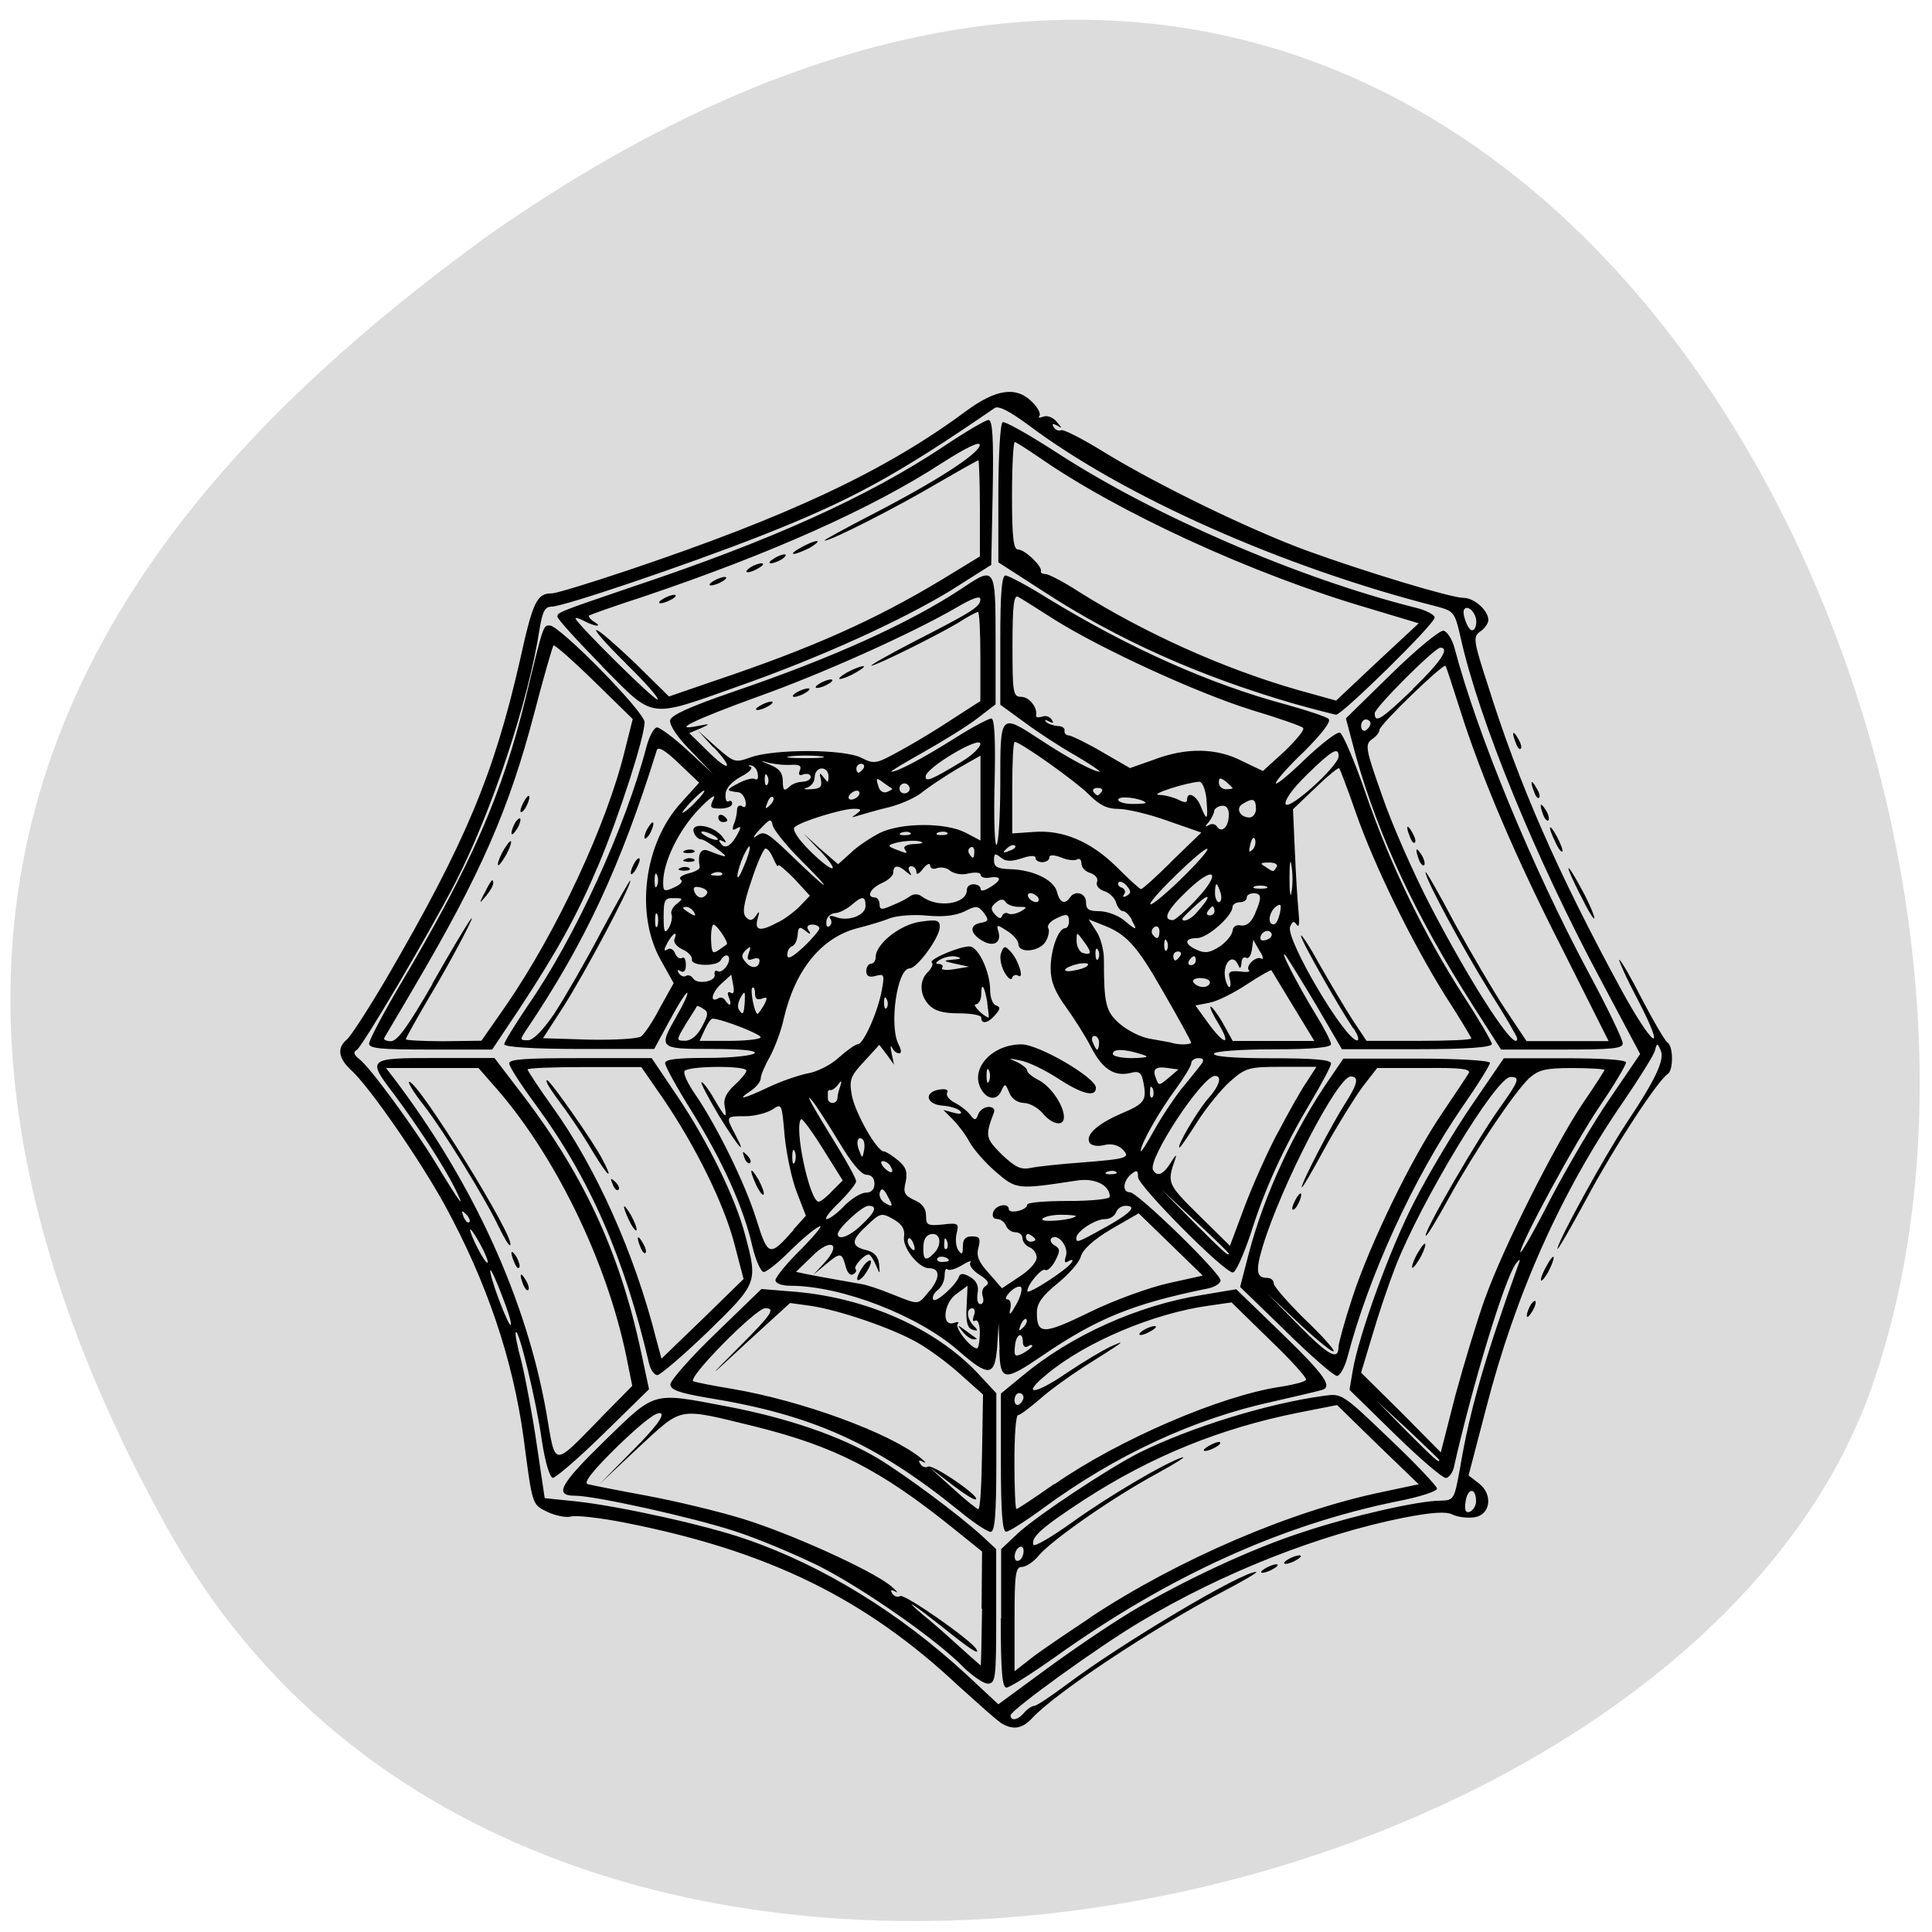 <svg xmlns="http://www.w3.org/2000/svg" viewBox="0 0 16 16"><path d="m 1.391 12.664 c 3.02 5.445 12.5 3.332 14.1 -1.148 c 1.91 -5.344 -3.063 -15.484 -11.48 -9.543 c -2.836 2.074 -5.645 5.246 -2.621 10.691" fill="#dcdcdc"/><path d="m 8.281 14.262 c -0.035 -0.023 -0.188 -0.16 -0.34 -0.297 c -0.773 -0.727 -1.578 -1.121 -2.766 -1.355 c -0.199 -0.039 -0.402 -0.063 -0.445 -0.051 c -0.043 0.012 -0.133 -0.008 -0.199 -0.039 c -0.125 -0.063 -0.121 -0.047 -0.195 -0.613 c -0.09 -0.656 -0.305 -1.289 -0.652 -1.926 c -0.211 -0.383 -0.617 -0.969 -0.77 -1.113 c -0.113 -0.102 -0.125 -0.188 -0.043 -0.258 c 0.031 -0.023 0.18 -0.254 0.332 -0.512 c 0.652 -1.121 0.887 -1.684 1.102 -2.625 c 0.109 -0.496 0.141 -0.559 0.266 -0.559 c 0.035 0 0.316 -0.086 0.629 -0.191 c 1.336 -0.449 2.133 -0.824 2.797 -1.316 c 0.254 -0.188 0.422 -0.211 0.555 -0.074 c 0.047 0.047 0.07 0.098 0.055 0.113 c -0.012 0.016 0 0.016 0.035 0.004 c 0.031 -0.012 0.082 0.008 0.109 0.043 c 0.047 0.055 0.047 0.059 0.004 0.031 c -0.039 -0.02 -0.047 -0.016 -0.027 0.016 c 0.016 0.023 0.043 0.031 0.059 0.023 c 0.016 -0.012 0.184 0.074 0.367 0.188 c 0.449 0.273 1.199 0.637 1.668 0.809 c 0.484 0.176 1.195 0.391 1.297 0.391 c 0.09 0 0.207 0.105 0.207 0.184 c 0 0.027 -0.031 0.07 -0.066 0.094 c -0.063 0.043 -0.059 0.074 0.063 0.449 c 0.254 0.809 0.57 1.535 1.098 2.508 c 0.266 0.488 0.391 0.574 0.145 0.098 c -0.098 -0.184 -0.164 -0.336 -0.156 -0.336 c 0.012 0 0.098 0.148 0.191 0.332 c 0.094 0.18 0.188 0.34 0.207 0.352 c 0.051 0.031 0.051 0.23 0.004 0.262 c -0.078 0.047 -0.438 0.594 -0.672 1.031 c -0.133 0.246 -0.242 0.434 -0.242 0.418 c 0 -0.059 0.391 -0.77 0.57 -1.039 c 0.242 -0.363 0.32 -0.527 0.285 -0.605 c -0.027 -0.063 -0.031 -0.063 -0.047 0 c -0.008 0.035 -0.125 0.223 -0.258 0.418 c -0.52 0.754 -0.898 1.602 -1.141 2.547 l -0.145 0.555 l 0.086 0.066 c 0.121 0.094 0.094 0.266 -0.043 0.281 c -0.059 0.008 -0.137 -0.004 -0.176 -0.023 c -0.051 -0.027 -0.168 -0.02 -0.41 0.027 c -0.699 0.141 -1.492 0.453 -2.172 0.859 c -0.344 0.203 -1.078 0.734 -1.078 0.777 c 0 0.051 0.063 0.039 0.113 -0.023 c 0.027 -0.031 0.063 -0.055 0.082 -0.055 c 0.02 0 0.141 -0.082 0.273 -0.18 c 0.441 -0.332 1.449 -0.934 1.566 -0.93 c 0.02 0 -0.105 0.074 -0.285 0.168 c -0.574 0.301 -1.387 0.84 -1.574 1.047 c -0.082 0.086 -0.16 0.098 -0.262 0.031 m 1.074 -0.91 c 0.438 -0.262 1.012 -0.531 1.441 -0.668 c 0.398 -0.133 0.953 -0.258 1.129 -0.258 c 0.117 -0.004 0.117 -0.004 0.168 -0.285 c 0.078 -0.465 0.207 -0.91 0.477 -1.66 c 0.023 -0.059 0.02 -0.063 -0.016 -0.02 c -0.094 0.125 -0.363 1.012 -0.516 1.695 c -0.012 0.043 -0.043 0.082 -0.066 0.082 c -0.027 0 -0.219 -0.164 -0.422 -0.363 l -0.375 -0.367 l 0.027 -0.16 c 0.051 -0.297 0.309 -1.012 0.512 -1.402 c 0.109 -0.215 0.32 -0.57 0.469 -0.789 l 0.27 -0.395 h 0.508 c 0.297 0 0.504 0.012 0.504 0.035 c 0 0.02 -0.094 0.18 -0.211 0.352 c -0.215 0.316 -0.664 1.148 -0.664 1.219 c 0 0.023 0.113 -0.172 0.246 -0.434 c 0.137 -0.262 0.359 -0.641 0.496 -0.84 l 0.25 -0.367 l -0.32 -0.602 c -0.543 -1.012 -1.016 -2.164 -1.168 -2.852 c -0.047 -0.207 -0.055 -0.215 -0.203 -0.254 c -1.27 -0.324 -2.59 -0.91 -3.379 -1.504 c -0.16 -0.117 -0.246 -0.16 -0.277 -0.137 c -0.82 0.563 -1.191 0.766 -1.957 1.066 c -0.609 0.238 -1.613 0.578 -1.711 0.578 c -0.055 0 -0.074 0.039 -0.098 0.176 c -0.09 0.598 -0.398 1.527 -0.703 2.117 c -0.223 0.43 -0.762 1.344 -0.813 1.379 c -0.031 0.016 -0.023 0.039 0.02 0.074 c 0.09 0.066 0.449 0.559 0.633 0.859 c 0.211 0.348 0.254 0.402 0.16 0.211 c -0.094 -0.188 -0.301 -0.504 -0.5 -0.773 c -0.23 -0.301 -0.227 -0.305 0.34 -0.305 h 0.488 l 0.191 0.25 c 0.535 0.688 0.844 1.344 1.023 2.184 l 0.066 0.309 l -0.375 0.367 c -0.207 0.203 -0.398 0.367 -0.422 0.367 c -0.023 0 -0.063 -0.125 -0.09 -0.305 c -0.047 -0.336 -0.191 -0.926 -0.215 -0.902 c -0.012 0.008 0.012 0.121 0.047 0.25 c 0.031 0.129 0.09 0.438 0.125 0.68 l 0.066 0.445 l 0.262 0.027 c 0.359 0.039 1.082 0.199 1.406 0.313 c 0.637 0.219 1.273 0.613 1.816 1.113 l 0.273 0.254 l 0.383 -0.281 c 0.211 -0.156 0.527 -0.371 0.703 -0.477 m -1.063 0.047 v -0.574 l 0.141 -0.133 c 0.172 -0.156 0.754 -0.539 1 -0.664 c 0.434 -0.215 1.07 -0.41 1.535 -0.473 c 0.145 -0.02 0.152 -0.016 0.539 0.355 c 0.219 0.207 0.395 0.395 0.395 0.414 c 0 0.023 -0.148 0.07 -0.328 0.105 c -0.961 0.195 -1.898 0.621 -2.828 1.285 c -0.199 0.141 -0.383 0.258 -0.41 0.258 c -0.035 0 -0.047 -0.133 -0.047 -0.574 m 0.742 -0.008 c 0.727 -0.48 1.664 -0.883 2.422 -1.039 l 0.297 -0.063 l -0.34 -0.328 l -0.336 -0.328 l -0.32 0.063 c -0.645 0.129 -1.215 0.359 -1.777 0.723 c -0.352 0.23 -0.438 0.309 -0.418 0.371 c 0.008 0.02 0.148 -0.063 0.313 -0.18 c 0.297 -0.215 0.773 -0.496 0.918 -0.543 c 0.043 -0.012 -0.051 0.047 -0.207 0.133 c -0.355 0.191 -0.855 0.539 -0.973 0.672 c -0.047 0.059 -0.113 0.102 -0.148 0.102 c -0.051 0 -0.059 0.066 -0.059 0.434 v 0.43 l 0.125 -0.098 c 0.066 -0.055 0.293 -0.207 0.504 -0.348 m 0.969 -1.414 c 0.031 -0.02 0.074 -0.039 0.094 -0.039 c 0.023 0 0.012 0.02 -0.02 0.039 c -0.031 0.02 -0.074 0.035 -0.094 0.035 c -0.02 0 -0.012 -0.016 0.02 -0.035 m -1.523 0.863 c 0 -0.031 -0.016 -0.043 -0.035 -0.031 c -0.023 0.012 -0.039 0.047 -0.039 0.078 c 0 0.031 0.016 0.043 0.039 0.031 c 0.02 -0.012 0.035 -0.047 0.035 -0.078 m -0.496 0.965 c -0.223 -0.23 -0.836 -0.656 -1.199 -0.84 c -0.191 -0.094 -0.504 -0.227 -0.699 -0.289 c -0.344 -0.113 -1.156 -0.293 -1.32 -0.293 c -0.176 0 -0.129 -0.09 0.238 -0.449 c 0.434 -0.422 0.391 -0.41 1.027 -0.289 c 0.492 0.094 0.926 0.242 1.238 0.426 c 0.227 0.137 0.676 0.469 0.879 0.656 l 0.105 0.098 v 0.555 c 0 0.512 -0.004 0.559 -0.07 0.559 c -0.035 0 -0.125 -0.063 -0.199 -0.133 m 0.148 -0.488 l 0.004 -0.473 l -0.242 -0.195 c -0.602 -0.484 -0.98 -0.676 -1.637 -0.84 c -0.656 -0.16 -0.594 -0.168 -0.969 0.176 l -0.324 0.305 l 0.277 -0.281 c 0.191 -0.191 0.266 -0.293 0.234 -0.309 c -0.031 -0.02 -0.156 0.078 -0.355 0.27 c -0.203 0.199 -0.289 0.305 -0.25 0.316 c 0.031 0.008 0.246 0.051 0.48 0.094 c 0.234 0.043 0.594 0.129 0.797 0.191 c 0.398 0.121 1.07 0.426 1.23 0.555 c 0.051 0.043 0.07 0.066 0.043 0.051 c -0.035 -0.02 -0.047 -0.016 -0.027 0.016 c 0.016 0.023 0.043 0.031 0.066 0.02 c 0.035 -0.02 0.574 0.355 0.629 0.438 c 0.035 0.059 -0.055 0 -0.273 -0.176 c -0.105 -0.082 -0.215 -0.168 -0.25 -0.188 c -0.031 -0.02 0.004 0.016 0.078 0.078 c 0.074 0.059 0.211 0.18 0.305 0.266 c 0.094 0.086 0.176 0.156 0.176 0.156 c 0.004 0.004 0.008 -0.211 0.012 -0.469 m -0.187 -0.809 c -0.695 -0.563 -1.223 -0.801 -2.105 -0.941 c -0.219 -0.039 -0.289 -0.063 -0.289 -0.109 c 0 -0.031 0.168 -0.223 0.375 -0.422 l 0.379 -0.367 l 0.281 0.023 c 0.59 0.051 1.156 0.301 1.508 0.672 l 0.156 0.168 v 0.574 c 0 0.434 -0.012 0.574 -0.047 0.574 c -0.027 0 -0.145 -0.078 -0.258 -0.172 m 0.187 -0.488 l 0.008 -0.477 l -0.184 -0.164 c -0.102 -0.094 -0.262 -0.211 -0.359 -0.266 c -0.203 -0.117 -0.648 -0.27 -0.887 -0.305 l -0.168 -0.023 l -0.355 0.324 c -0.332 0.309 -0.34 0.313 -0.078 0.051 c 0.281 -0.281 0.316 -0.332 0.227 -0.332 c -0.078 0 -0.656 0.586 -0.594 0.605 c 0.031 0.012 0.176 0.039 0.32 0.063 c 0.578 0.098 1.301 0.363 1.559 0.57 c 0.043 0.035 0.055 0.051 0.023 0.035 c -0.035 -0.02 -0.043 -0.012 -0.023 0.016 c 0.012 0.023 0.043 0.035 0.063 0.023 c 0.039 -0.023 0.426 0.242 0.398 0.27 c -0.012 0.012 -0.102 -0.047 -0.199 -0.121 l -0.184 -0.141 l 0.191 0.172 c 0.102 0.094 0.199 0.172 0.211 0.172 c 0.016 0 0.027 -0.211 0.031 -0.473 m 0.156 0.09 v -0.574 l 0.176 -0.145 c 0.402 -0.336 0.957 -0.586 1.492 -0.672 l 0.281 -0.047 l 0.375 0.363 c 0.363 0.352 0.43 0.449 0.328 0.473 c -0.027 0.008 -0.207 0.051 -0.398 0.094 c -0.664 0.145 -1.305 0.445 -1.898 0.879 c -0.148 0.109 -0.289 0.199 -0.313 0.199 c -0.031 0 -0.043 -0.176 -0.043 -0.57 m 0.445 0.176 c 0.527 -0.367 1.383 -0.738 1.887 -0.809 c 0.098 -0.016 0.188 -0.039 0.195 -0.055 c 0.008 -0.016 -0.125 -0.164 -0.301 -0.332 l -0.316 -0.309 l -0.188 0.027 c -0.457 0.063 -1.023 0.301 -1.344 0.57 c -0.215 0.176 -0.102 0.172 0.16 -0.008 c 0.133 -0.09 0.301 -0.191 0.371 -0.223 c 0.145 -0.066 0.113 -0.043 -0.223 0.168 c -0.121 0.078 -0.289 0.199 -0.367 0.27 c -0.082 0.07 -0.16 0.129 -0.176 0.129 c -0.02 0 -0.031 0.176 -0.031 0.391 c 0 0.215 0.008 0.387 0.016 0.387 c 0.012 0 0.152 -0.094 0.313 -0.207 m 0.738 -1.273 c 0.031 -0.02 0.074 -0.035 0.094 -0.035 c 0.02 0 0.012 0.016 -0.02 0.035 c -0.031 0.02 -0.074 0.039 -0.094 0.039 c -0.023 0 -0.012 -0.02 0.02 -0.039 m -0.992 0.555 c 0 -0.02 -0.016 -0.035 -0.035 -0.035 c -0.023 0 -0.039 0.027 -0.039 0.059 c 0 0.031 0.016 0.047 0.039 0.035 c 0.02 -0.016 0.035 -0.039 0.035 -0.059 m -3.102 -0.285 c -0.203 -0.871 -0.492 -1.531 -0.934 -2.133 c -0.121 -0.164 -0.223 -0.32 -0.223 -0.348 c 0 -0.035 0.141 -0.043 0.59 -0.043 h 0.59 l 0.211 0.313 c 0.258 0.383 0.484 0.848 0.563 1.152 c 0.105 0.395 0.105 0.398 -0.309 0.801 c -0.207 0.199 -0.395 0.359 -0.418 0.359 c -0.027 0 -0.059 -0.047 -0.07 -0.102 m 0.707 -0.988 c -0.086 -0.328 -0.316 -0.797 -0.586 -1.195 l -0.184 -0.266 h -0.469 c -0.262 0 -0.473 0.008 -0.473 0.02 c 0 0.008 0.09 0.148 0.203 0.305 c 0.363 0.504 0.684 1.219 0.863 1.93 l 0.043 0.16 l 0.34 -0.328 l 0.34 -0.332 m -0.852 -0.258 c -0.039 -0.094 -0.027 -0.117 0.016 -0.043 c 0.023 0.039 0.035 0.074 0.023 0.086 c -0.008 0.008 -0.027 -0.012 -0.039 -0.043 m -0.094 -0.223 c -0.066 -0.137 -0.055 -0.164 0.016 -0.043 c 0.031 0.059 0.051 0.113 0.043 0.121 c -0.008 0.008 -0.035 -0.027 -0.059 -0.078 m -0.137 -0.301 c -0.023 -0.055 -0.02 -0.059 0.02 -0.023 c 0.027 0.027 0.039 0.055 0.027 0.066 c -0.012 0.012 -0.035 -0.008 -0.047 -0.043 m -0.16 -0.262 c -0.055 -0.098 -0.156 -0.25 -0.223 -0.344 c -0.145 -0.195 -0.184 -0.258 -0.16 -0.258 c 0.023 0 0.387 0.516 0.457 0.656 c 0.098 0.184 0.047 0.145 -0.074 -0.055 m 3.363 1.629 l -0.008 -0.215 l -0.012 0.195 c -0.02 0.246 -0.07 0.25 -0.324 0.027 c -0.332 -0.289 -0.965 -0.535 -1.391 -0.535 c -0.07 0 -0.121 -0.02 -0.121 -0.047 c 0 -0.023 0.098 -0.145 0.219 -0.262 c 0.117 -0.121 0.184 -0.203 0.141 -0.18 c -0.043 0.02 -0.152 0.113 -0.246 0.207 c -0.094 0.094 -0.188 0.168 -0.211 0.168 c -0.023 0 -0.066 -0.094 -0.094 -0.211 c -0.07 -0.313 -0.242 -0.699 -0.496 -1.109 c -0.125 -0.199 -0.227 -0.383 -0.227 -0.41 c 0 -0.031 0.098 -0.043 0.359 -0.043 c 0.199 0 0.367 -0.02 0.383 -0.039 c 0.016 -0.023 -0.113 -0.035 -0.359 -0.035 c -0.438 0 -0.441 -0.004 -0.285 -0.277 c 0.055 -0.094 0.094 -0.18 0.086 -0.188 c -0.008 -0.008 -0.074 0.094 -0.145 0.227 l -0.129 0.238 h -0.621 c -0.379 0 -0.621 -0.016 -0.621 -0.039 c 0 -0.02 0.09 -0.164 0.195 -0.32 c 0.391 -0.563 0.809 -1.477 0.984 -2.148 c 0.023 -0.086 0.063 -0.156 0.086 -0.156 c 0.023 0 0.141 0.086 0.254 0.191 l 0.211 0.195 l -0.184 -0.191 c -0.109 -0.109 -0.18 -0.215 -0.172 -0.254 c 0.008 -0.043 0.164 -0.113 0.527 -0.238 c 0.824 -0.281 1.461 -0.57 1.891 -0.855 c 0.273 -0.184 0.277 -0.18 0.277 0.426 v 0.535 l -0.152 0.117 c -0.086 0.066 -0.289 0.191 -0.449 0.281 c -0.16 0.09 -0.277 0.16 -0.262 0.16 c 0.051 0 0.258 -0.109 0.531 -0.281 c 0.141 -0.09 0.277 -0.16 0.297 -0.16 c 0.027 0 0.035 0.188 0.027 0.531 c -0.008 0.293 0 0.527 0.016 0.516 c 0.016 -0.008 0.031 -0.242 0.031 -0.516 c 0 -0.578 -0.004 -0.574 0.336 -0.352 c 0.223 0.148 0.438 0.262 0.488 0.262 c 0.012 0 -0.074 -0.059 -0.199 -0.133 c -0.125 -0.07 -0.316 -0.195 -0.426 -0.277 l -0.199 -0.145 v -0.535 c 0 -0.383 0.012 -0.535 0.043 -0.535 c 0.023 0 0.18 0.082 0.348 0.188 c 0.672 0.41 1.34 0.711 1.984 0.883 c 0.168 0.047 0.324 0.098 0.344 0.117 c 0.023 0.02 -0.055 0.121 -0.199 0.266 c -0.133 0.125 -0.238 0.246 -0.238 0.266 c 0 0.02 0.109 -0.07 0.242 -0.199 c 0.137 -0.129 0.266 -0.23 0.289 -0.219 c 0.023 0.008 0.121 0.234 0.215 0.508 c 0.199 0.582 0.488 1.176 0.809 1.672 c 0.129 0.199 0.234 0.379 0.234 0.398 c 0 0.027 -0.199 0.043 -0.621 0.043 h -0.621 l -0.207 -0.355 c -0.113 -0.191 -0.23 -0.379 -0.254 -0.414 c -0.078 -0.098 0.098 0.242 0.242 0.477 c 0.07 0.113 0.129 0.227 0.129 0.25 c 0 0.027 -0.148 0.043 -0.473 0.043 c -0.277 0 -0.484 0.016 -0.496 0.035 c -0.016 0.023 0.148 0.039 0.473 0.039 c 0.352 0 0.496 0.012 0.496 0.043 c 0 0.023 -0.078 0.168 -0.168 0.32 c -0.219 0.367 -0.379 0.711 -0.5 1.098 c -0.059 0.172 -0.121 0.313 -0.145 0.313 c -0.074 0 -0.785 -0.719 -0.785 -0.789 c 0 -0.059 -0.012 -0.063 -0.059 -0.023 c -0.066 0.055 -0.074 0.148 -0.008 0.148 c 0.063 0 0.75 0.668 0.75 0.73 c 0 0.023 -0.047 0.055 -0.102 0.066 c -0.617 0.125 -0.918 0.246 -1.371 0.555 c -0.32 0.219 -0.352 0.215 -0.359 -0.047 m 0.273 -0.031 c 0 -0.012 -0.016 -0.012 -0.039 0.004 c -0.02 0.012 -0.039 -0.004 -0.039 -0.035 c 0 -0.098 -0.059 -0.066 -0.066 0.035 c -0.008 0.082 0 0.09 0.07 0.055 c 0.039 -0.023 0.074 -0.051 0.074 -0.059 m -0.434 -0.105 c 0 -0.07 -0.016 -0.117 -0.039 -0.105 c -0.02 0.012 -0.023 -0.004 -0.012 -0.039 c 0.016 -0.035 0.008 -0.063 -0.012 -0.063 c -0.051 0 -0.047 0.086 0.012 0.145 c 0.039 0.039 0.035 0.047 -0.012 0.031 c -0.039 -0.012 -0.055 -0.063 -0.047 -0.191 l 0.008 -0.172 l -0.09 0.066 c -0.109 0.074 -0.129 0.277 -0.023 0.242 c 0.031 -0.012 0.047 -0.008 0.031 0.008 c -0.027 0.031 0.109 0.203 0.16 0.203 c 0.012 0 0.023 -0.055 0.023 -0.125 m -0.141 -0.012 c -0.051 -0.063 -0.047 -0.063 0.023 -0.012 c 0.039 0.031 0.082 0.059 0.09 0.066 c 0.008 0.004 0 0.008 -0.023 0.008 c -0.02 0 -0.063 -0.027 -0.09 -0.063 m 1.703 -0.402 l 0.285 -0.063 l -0.531 -0.516 l -0.23 0.133 c -0.145 0.086 -0.234 0.168 -0.25 0.227 c -0.012 0.047 -0.102 0.148 -0.195 0.223 c -0.125 0.102 -0.168 0.164 -0.168 0.238 c 0 0.188 0.055 0.184 0.441 -0.004 c 0.199 -0.098 0.492 -0.203 0.648 -0.238 m -1.176 0.297 c -0.012 -0.008 -0.031 0.012 -0.047 0.047 c -0.02 0.055 -0.016 0.059 0.023 0.02 c 0.023 -0.023 0.035 -0.055 0.023 -0.066 m -0.043 -0.266 c -0.016 -0.012 -0.055 0.004 -0.09 0.039 c -0.035 0.035 -0.047 0.063 -0.023 0.063 c 0.023 0 0.035 0.035 0.023 0.082 c -0.012 0.059 0.004 0.043 0.047 -0.035 c 0.039 -0.066 0.055 -0.133 0.043 -0.148 m -0.754 0.027 c 0.086 -0.109 0.082 -0.184 -0.008 -0.184 c -0.086 0 -0.223 -0.172 -0.207 -0.262 c 0.008 -0.063 -0.016 -0.102 -0.09 -0.145 c -0.098 -0.055 -0.109 -0.051 -0.219 0.055 c -0.133 0.121 -0.133 0.172 0 0.203 c 0.063 0.016 0.094 0.051 0.102 0.113 c 0.008 0.09 0.008 0.09 -0.027 0.008 c -0.02 -0.047 -0.047 -0.086 -0.059 -0.086 c -0.039 0 -0.129 0.102 -0.109 0.121 c 0.012 0.012 0.004 0.031 -0.02 0.043 c -0.023 0.016 -0.051 -0.016 -0.063 -0.07 c -0.031 -0.113 -0.043 -0.113 -0.168 -0.008 l -0.098 0.082 l 0.094 -0.102 c 0.145 -0.16 0.047 -0.207 -0.109 -0.047 l -0.129 0.125 l 0.094 0.02 c 0.137 0.027 0.387 0.07 0.453 0.082 c 0.031 0.004 0.141 0.039 0.246 0.082 c 0.238 0.094 0.211 0.094 0.316 -0.031 m -0.602 -0.094 c 0 -0.023 0.023 -0.07 0.055 -0.113 c 0.031 -0.039 0.059 -0.051 0.059 -0.031 c 0 0.023 -0.023 0.07 -0.055 0.113 c -0.031 0.039 -0.059 0.051 -0.059 0.031 m 0.844 -0.023 c 0.012 -0.027 0.043 -0.023 0.094 0.008 c 0.051 0.031 0.07 0.074 0.059 0.133 c -0.008 0.051 0 0.09 0.023 0.09 c 0.023 0 0.031 -0.027 0.02 -0.063 c -0.012 -0.031 -0.004 -0.07 0.023 -0.086 c 0.035 -0.023 0.023 -0.047 -0.051 -0.094 c -0.055 -0.035 -0.09 -0.082 -0.074 -0.102 c 0.012 -0.02 -0.02 -0.008 -0.07 0.023 c -0.051 0.031 -0.105 0.047 -0.121 0.035 c -0.012 -0.016 -0.023 0.008 -0.023 0.051 c 0 0.043 -0.027 0.098 -0.059 0.121 c -0.031 0.023 -0.047 0.063 -0.035 0.078 c 0.02 0.031 0.191 -0.121 0.215 -0.195 m 0.93 -0.113 c 0.016 -0.023 0.008 -0.027 -0.023 -0.012 c -0.035 0.023 -0.039 0.008 -0.023 -0.043 c 0.023 -0.078 -0.07 -0.191 -0.121 -0.145 c -0.016 0.016 0 0.043 0.027 0.059 c 0.047 0.027 0.047 0.047 0.004 0.129 c -0.027 0.051 -0.066 0.086 -0.082 0.074 c -0.027 -0.02 -0.148 0.121 -0.148 0.176 c 0 0.035 0.332 -0.18 0.367 -0.238 m -0.289 -0.035 c 0 -0.039 -0.027 -0.078 -0.059 -0.09 c -0.031 -0.012 -0.059 -0.047 -0.059 -0.074 c 0 -0.027 -0.023 -0.051 -0.059 -0.051 c -0.031 0 -0.066 -0.023 -0.078 -0.055 c -0.012 -0.031 -0.047 -0.055 -0.074 -0.055 c -0.031 0 -0.043 -0.023 -0.031 -0.059 c 0.023 -0.059 0.129 -0.078 0.129 -0.02 c 0 0.016 0.035 0.023 0.078 0.012 c 0.039 -0.008 0.074 -0.031 0.074 -0.051 c 0 -0.02 0.156 -0.031 0.344 -0.031 c 0.188 0 0.34 -0.016 0.34 -0.035 c 0 -0.098 -0.129 -0.16 -0.281 -0.133 c -0.488 0.074 -0.492 0.074 -0.664 -0.074 c -0.09 -0.078 -0.188 -0.191 -0.219 -0.25 c -0.031 -0.059 -0.094 -0.141 -0.137 -0.184 l -0.078 -0.078 l 0.086 0.023 c 0.059 0.016 0.074 0.008 0.051 -0.016 c -0.02 -0.02 -0.086 -0.039 -0.148 -0.043 c -0.133 -0.012 -0.152 -0.113 -0.02 -0.133 c 0.055 -0.008 0.078 0.004 0.063 0.027 c -0.012 0.02 0.016 0.059 0.063 0.082 c 0.051 0.027 0.105 0.07 0.129 0.102 c 0.035 0.047 0.047 0.047 0.066 -0.008 c 0.012 -0.031 0.051 -0.059 0.086 -0.059 c 0.035 0 0.055 0.02 0.043 0.047 c -0.074 0.195 -0.07 0.211 0.066 0.348 c 0.113 0.105 0.156 0.129 0.246 0.109 c 0.059 -0.012 0.242 -0.031 0.406 -0.043 c 0.391 -0.031 0.418 -0.039 0.344 -0.113 c -0.039 -0.035 -0.094 -0.047 -0.152 -0.031 c -0.051 0.012 -0.102 0.004 -0.117 -0.02 c -0.039 -0.063 0.063 -0.156 0.262 -0.242 c 0.195 -0.082 0.211 -0.109 0.184 -0.254 c -0.016 -0.086 -0.035 -0.102 -0.109 -0.082 c -0.133 0.031 -0.23 -0.031 -0.324 -0.211 c -0.043 -0.086 -0.137 -0.234 -0.207 -0.332 c -0.094 -0.129 -0.129 -0.215 -0.129 -0.324 c 0 -0.152 0.063 -0.332 0.121 -0.332 c 0.016 0 0.031 -0.027 0.031 -0.055 c 0 -0.066 -0.02 -0.07 -0.117 -0.02 c -0.043 0.023 -0.066 0.055 -0.055 0.074 c 0.012 0.02 0.004 0.066 -0.02 0.109 c -0.047 0.086 -0.227 0.105 -0.227 0.023 c 0 -0.027 -0.043 -0.078 -0.094 -0.109 c -0.086 -0.055 -0.09 -0.055 -0.07 0.012 c 0.023 0.09 -0.047 0.125 -0.141 0.066 c -0.098 -0.059 -0.102 -0.129 -0.004 -0.145 c 0.063 -0.012 0.066 -0.023 0.023 -0.082 c -0.047 -0.059 -0.063 -0.063 -0.16 -0.012 c -0.074 0.035 -0.172 0.047 -0.309 0.035 c -0.109 -0.012 -0.246 0 -0.305 0.02 c -0.055 0.023 -0.176 0.059 -0.266 0.082 c -0.301 0.074 -0.523 0.344 -0.617 0.75 c -0.02 0.098 -0.074 0.238 -0.113 0.313 c -0.043 0.074 -0.078 0.156 -0.078 0.184 c 0 0.023 -0.035 0.07 -0.082 0.102 c -0.125 0.082 -0.066 0.07 0.148 -0.031 c 0.098 -0.047 0.246 -0.098 0.32 -0.113 c 0.078 -0.012 0.195 -0.07 0.262 -0.133 c 0.066 -0.059 0.137 -0.109 0.156 -0.109 c 0.047 0 0.168 -0.273 0.199 -0.449 c 0.023 -0.125 0.02 -0.137 -0.051 -0.117 c -0.055 0.016 -0.078 0 -0.078 -0.039 c 0 -0.035 0.02 -0.062 0.039 -0.062 c 0.02 0 0.039 -0.023 0.039 -0.055 c 0 -0.109 0.203 -0.27 0.371 -0.293 c 0.137 -0.02 0.16 -0.012 0.16 0.043 c 0 0.086 -0.188 0.344 -0.25 0.344 c -0.105 0 -0.172 0.48 -0.09 0.633 c 0.023 0.043 0.023 0.07 0.004 0.07 c -0.023 0 -0.047 -0.02 -0.059 -0.047 c -0.012 -0.027 -0.016 -0.004 -0.004 0.047 l 0.02 0.094 l -0.059 -0.082 l -0.063 -0.082 l -0.125 0.137 c -0.117 0.125 -0.125 0.152 -0.102 0.285 c 0.031 0.148 0.207 0.461 0.266 0.461 c 0.016 0 0.07 0.035 0.117 0.074 c 0.066 0.055 0.078 0.094 0.063 0.176 c -0.023 0.09 -0.012 0.113 0.07 0.152 c 0.066 0.027 0.098 0.07 0.098 0.129 c 0 0.078 0.012 0.086 0.137 0.074 c 0.129 -0.016 0.137 -0.008 0.117 0.07 c -0.012 0.047 -0.008 0.109 0.012 0.141 c 0.031 0.043 0.039 0.039 0.039 -0.031 c 0 -0.059 0.023 -0.082 0.074 -0.082 c 0.066 0 0.074 0.016 0.055 0.094 c -0.02 0.07 0.004 0.121 0.086 0.211 l 0.109 0.125 l 0.141 -0.094 c 0.082 -0.051 0.145 -0.121 0.145 -0.156 m 0.051 -1.199 c -0.039 -0.047 -0.109 -0.086 -0.16 -0.086 c -0.051 -0.004 -0.098 -0.035 -0.117 -0.086 c -0.031 -0.074 -0.035 -0.078 -0.063 -0.02 c -0.035 0.09 -0.121 0.082 -0.172 -0.012 c -0.09 -0.168 0.094 -0.367 0.336 -0.367 c 0.145 0 0.617 0.277 0.617 0.359 c 0 0.082 -0.113 0.055 -0.316 -0.078 c -0.109 -0.07 -0.246 -0.137 -0.313 -0.148 c -0.098 -0.02 -0.102 -0.02 -0.027 0.012 c 0.047 0.023 0.086 0.055 0.086 0.07 c 0 0.02 0.043 0.055 0.098 0.082 c 0.102 0.055 0.207 0.211 0.207 0.305 c 0 0.082 -0.098 0.063 -0.176 -0.031 m -0.445 -0.355 c -0.012 -0.027 -0.02 -0.008 -0.02 0.043 c 0 0.051 0.008 0.074 0.02 0.047 c 0.012 -0.023 0.012 -0.066 0 -0.09 m -0.063 -0.438 c 0 -0.02 -0.086 -0.035 -0.188 -0.035 c -0.129 0 -0.199 -0.02 -0.246 -0.07 c -0.078 -0.082 -0.082 -0.203 -0.008 -0.273 c 0.031 -0.031 0.047 -0.066 0.031 -0.078 c -0.023 -0.027 0.227 -0.133 0.312 -0.133 c 0.074 0 0.172 0.211 0.172 0.363 c 0 0.063 0.023 0.117 0.047 0.125 c 0.039 0.012 0.039 0.031 -0.004 0.078 c -0.059 0.07 -0.117 0.082 -0.117 0.023 m 0.051 -0.121 c -0.023 -0.141 -0.051 -0.18 -0.051 -0.07 c 0 0.047 -0.023 0.082 -0.047 0.082 c -0.031 0 0.066 0.102 0.109 0.109 c 0.004 0 -0.004 -0.055 -0.012 -0.121 m -0.262 -0.324 c -0.105 -0.023 -0.109 -0.027 -0.02 -0.035 c 0.066 -0.004 0.074 -0.012 0.031 -0.023 c -0.035 -0.012 -0.098 0 -0.133 0.02 c -0.043 0.023 -0.051 0.039 -0.02 0.039 c 0.027 0 0.043 0.016 0.031 0.031 c -0.012 0.02 0.035 0.023 0.102 0.012 l 0.121 -0.02 m 0.289 0.039 c -0.027 -0.051 -0.039 -0.121 -0.023 -0.156 c 0.02 -0.055 0.031 -0.059 0.074 -0.012 c 0.066 0.066 0.121 0.238 0.066 0.203 c -0.02 -0.012 -0.043 -0.004 -0.051 0.02 c -0.008 0.023 -0.039 -0.004 -0.066 -0.055 m -0.457 2.395 c 0 -0.027 -0.074 -0.047 -0.094 -0.02 c -0.012 0.016 0.008 0.031 0.035 0.031 c 0.031 0 0.059 -0.004 0.059 -0.012 m -0.125 -0.059 c 0.07 -0.066 0.059 -0.172 -0.02 -0.16 c -0.043 0.008 -0.066 0.043 -0.066 0.109 c -0.004 0.105 0.02 0.121 0.086 0.051 m -1.164 -0.195 l 0.105 -0.117 l -0.074 -0.191 c -0.043 -0.109 -0.086 -0.316 -0.102 -0.469 c -0.023 -0.27 -0.023 -0.273 -0.102 -0.219 c -0.043 0.027 -0.145 0.055 -0.223 0.055 c -0.164 0 -0.164 0 -0.086 0.148 c 0.105 0.199 0.031 0.113 -0.133 -0.152 c -0.086 -0.145 -0.152 -0.27 -0.145 -0.277 c 0.008 -0.008 0.055 0.051 0.102 0.133 c 0.098 0.168 0.113 0.18 0.09 0.063 c -0.012 -0.055 0.016 -0.113 0.082 -0.172 c 0.055 -0.051 0.098 -0.102 0.098 -0.121 c 0 -0.043 -0.484 -0.039 -0.512 0.004 c -0.012 0.02 0.027 0.105 0.09 0.195 c 0.176 0.258 0.41 0.73 0.504 1.031 c 0.098 0.313 0.109 0.316 0.309 0.09 m -0.309 -0.371 c -0.063 -0.137 -0.051 -0.164 0.02 -0.043 c 0.031 0.059 0.051 0.113 0.039 0.121 c -0.008 0.008 -0.035 -0.027 -0.059 -0.078 m -0.098 -0.227 c -0.02 -0.055 -0.016 -0.059 0.02 -0.023 c 0.027 0.027 0.039 0.055 0.027 0.066 c -0.012 0.012 -0.035 -0.008 -0.047 -0.043 m 4.01 0.793 c 0 -0.008 -0.125 -0.129 -0.277 -0.27 l -0.277 -0.258 l 0.266 0.27 c 0.246 0.246 0.289 0.285 0.289 0.258 m -2.613 -0.086 c -0.012 -0.031 -0.031 -0.047 -0.039 -0.039 c -0.012 0.012 -0.008 0.035 0.004 0.059 c 0.039 0.059 0.063 0.047 0.035 -0.02 m 0.277 -0.023 c -0.012 -0.027 -0.02 -0.02 -0.02 0.023 c -0.004 0.039 0.004 0.059 0.02 0.047 c 0.012 -0.012 0.012 -0.043 0 -0.07 m 2.746 -0.898 c 0.086 -0.164 0.191 -0.352 0.238 -0.418 l 0.078 -0.121 h -0.289 c -0.273 0 -0.297 0.008 -0.426 0.121 c -0.074 0.066 -0.195 0.215 -0.27 0.332 c -0.074 0.117 -0.141 0.215 -0.148 0.215 c -0.031 0 0.141 -0.293 0.23 -0.398 c 0.102 -0.113 0.125 -0.195 0.063 -0.195 c -0.105 0 -0.566 0.699 -0.512 0.781 c 0.035 0.059 0.086 0.035 0.148 -0.066 c 0.035 -0.059 0.051 -0.07 0.035 -0.027 c -0.07 0.199 -0.066 0.207 0.195 0.465 l 0.258 0.254 l 0.121 -0.324 c 0.066 -0.176 0.191 -0.457 0.277 -0.617 m -2.01 0.891 c 0 -0.012 -0.02 -0.027 -0.039 -0.039 c -0.023 -0.016 -0.039 -0.008 -0.039 0.016 c 0 0.02 0.016 0.039 0.039 0.039 c 0.02 0 0.039 -0.008 0.039 -0.016 m 0.598 -0.113 c 0.199 -0.113 0.246 -0.168 0.148 -0.168 c -0.031 0 -0.066 0.023 -0.078 0.055 c -0.012 0.031 -0.051 0.055 -0.09 0.055 c -0.082 0 -0.238 0.102 -0.238 0.156 c 0 0.043 0.004 0.043 0.258 -0.098 m -2.039 -0.008 c 0.117 -0.109 0.137 -0.16 0.059 -0.16 c -0.051 0 -0.254 0.188 -0.254 0.234 c 0 0.055 0.098 0.02 0.195 -0.074 m 1.777 -0.074 c 0.012 -0.004 -0.043 -0.012 -0.121 -0.012 c -0.074 0 -0.145 0.016 -0.156 0.035 c -0.023 0.031 0.238 0.012 0.277 -0.023 m -1.918 -0.086 c 0.063 -0.063 0.141 -0.109 0.18 -0.109 c 0.043 0 0.07 -0.027 0.07 -0.074 c 0 -0.047 -0.027 -0.074 -0.066 -0.074 c -0.043 0 -0.125 -0.098 -0.227 -0.27 c -0.09 -0.148 -0.188 -0.301 -0.223 -0.344 c -0.066 -0.078 -0.004 0.035 0.227 0.41 c 0.074 0.121 0.137 0.238 0.137 0.258 c 0 0.02 -0.063 0.098 -0.141 0.176 c -0.078 0.074 -0.125 0.137 -0.102 0.137 c 0.02 0 0.086 -0.047 0.145 -0.109 m 0.359 -0.082 c -0.031 -0.059 -0.051 -0.07 -0.063 -0.035 c -0.012 0.027 0.004 0.066 0.031 0.086 c 0.078 0.047 0.082 0.039 0.031 -0.051 m -0.457 -0.043 l 0.086 -0.086 l -0.164 -0.262 c -0.09 -0.145 -0.172 -0.254 -0.18 -0.246 c -0.063 0.059 0.07 0.684 0.145 0.684 c 0.016 0 0.066 -0.039 0.113 -0.09 m 0.48 -0.207 c -0.012 -0.02 -0.039 -0.039 -0.063 -0.039 c -0.02 0 -0.016 0.023 0.012 0.055 c 0.055 0.055 0.09 0.047 0.051 -0.016 m 1.871 0.051 c -0.012 -0.012 -0.043 -0.012 -0.07 -0.004 c -0.031 0.012 -0.023 0.023 0.02 0.023 c 0.043 0 0.063 -0.008 0.051 -0.02 m -2.664 -0.172 c -0.012 -0.023 -0.02 -0.004 -0.02 0.047 c 0 0.051 0.008 0.07 0.02 0.047 c 0.012 -0.027 0.012 -0.066 0 -0.094 m 0.566 -0.094 c -0.039 -0.039 -0.063 0.016 -0.031 0.09 c 0.023 0.066 0.027 0.066 0.039 0 c 0.008 -0.035 0.004 -0.078 -0.008 -0.09 m 2.648 -0.434 c 0.066 -0.082 0.137 -0.168 0.156 -0.195 c 0.023 -0.031 0.016 -0.047 -0.027 -0.047 c -0.031 0 -0.059 0.02 -0.059 0.043 c 0 0.023 -0.059 0.117 -0.129 0.215 c -0.129 0.172 -0.293 0.457 -0.289 0.512 c 0 0.016 0.051 -0.063 0.113 -0.176 c 0.063 -0.113 0.168 -0.27 0.234 -0.352 m -2.859 0.094 c 0 -0.016 0.008 -0.063 0.023 -0.102 c 0.016 -0.047 0.012 -0.055 -0.016 -0.016 c -0.02 0.027 -0.047 0.047 -0.063 0.047 c -0.012 -0.004 -0.023 0.004 -0.023 0.016 c 0 0.008 0 0.031 0 0.055 c 0 0.02 0.02 0.035 0.039 0.035 c 0.02 0 0.039 -0.016 0.039 -0.035 m 2.613 -0.082 c -0.016 -0.031 -0.023 -0.02 -0.023 0.023 c -0.004 0.039 0.008 0.059 0.02 0.047 c 0.012 -0.012 0.012 -0.043 0.004 -0.07 m 0.125 -0.172 c -0.105 -0.016 -0.133 0.008 -0.098 0.09 c 0.02 0.059 0.027 0.055 0.102 -0.008 l 0.082 -0.07 m -0.316 -0.129 c -0.137 -0.043 -0.227 -0.043 -0.227 0 c 0 0.02 0.074 0.035 0.16 0.035 c 0.141 -0.004 0.148 -0.012 0.066 -0.035 m -0.34 -0.094 c 0 -0.027 -0.016 -0.055 -0.039 -0.055 c -0.02 0 -0.027 0.027 -0.012 0.055 c 0.012 0.031 0.027 0.059 0.035 0.059 c 0.008 0 0.016 -0.027 0.016 -0.059 m 0.762 0 c 0 -0.012 -0.105 -0.203 -0.234 -0.426 c -0.223 -0.391 -0.305 -0.477 -0.516 -0.555 l -0.098 -0.039 l 0.063 0.098 c 0.035 0.051 0.063 0.156 0.063 0.23 c 0 0.375 0.016 0.434 0.129 0.535 c 0.063 0.055 0.176 0.113 0.25 0.125 c 0.07 0.012 0.148 0.027 0.172 0.031 c 0.063 0.023 0.172 0.02 0.172 0 m -5.27 -0.246 c 0.082 -0.125 0.258 -0.43 0.387 -0.676 c 0.133 -0.246 0.238 -0.434 0.238 -0.418 c 0.004 0.051 -0.375 0.762 -0.551 1.039 l -0.172 0.266 l 0.387 0.012 c 0.211 0.004 0.402 -0.008 0.426 -0.027 c 0.027 -0.02 0.098 -0.125 0.156 -0.238 l 0.113 -0.203 l -0.109 -0.195 c -0.211 -0.379 -0.137 -0.965 0.172 -1.301 l 0.148 -0.164 l -0.168 -0.16 c -0.117 -0.113 -0.176 -0.145 -0.184 -0.105 c -0.297 0.953 -0.594 1.594 -1.082 2.316 c -0.051 0.078 -0.051 0.082 0.016 0.082 c 0.043 0 0.125 -0.082 0.223 -0.227 m 0.629 -1.16 c 0 -0.02 0.016 -0.059 0.035 -0.09 c 0.02 -0.031 0.039 -0.039 0.039 -0.02 c 0 0.02 -0.02 0.063 -0.039 0.094 c -0.02 0.027 -0.035 0.039 -0.035 0.016 m 0.113 -0.293 c 0 -0.023 0.016 -0.063 0.039 -0.094 c 0.02 -0.031 0.035 -0.039 0.035 -0.02 c 0 0.02 -0.016 0.063 -0.035 0.094 c -0.023 0.031 -0.039 0.039 -0.039 0.02 m 0.477 1.566 c 0.051 -0.094 0.055 -0.121 0.012 -0.145 c -0.027 -0.02 -0.051 -0.027 -0.055 -0.023 c 0 0.004 -0.043 0.07 -0.09 0.145 c -0.082 0.137 -0.082 0.141 -0.008 0.141 c 0.051 0 0.102 -0.043 0.141 -0.117 m 0.484 0.09 c 0.023 -0.02 -0.313 -0.152 -0.395 -0.156 c -0.012 -0.004 -0.043 0.039 -0.066 0.09 l -0.043 0.094 h 0.242 c 0.129 0 0.25 -0.012 0.262 -0.027 m 3.797 -0.109 c -0.047 -0.074 -0.078 -0.141 -0.07 -0.148 c 0.008 -0.004 0.055 0.055 0.102 0.137 l 0.082 0.148 h 0.676 l -0.176 -0.289 c -0.094 -0.156 -0.176 -0.289 -0.18 -0.297 c -0.004 -0.004 -0.098 0.047 -0.203 0.117 c -0.105 0.07 -0.246 0.141 -0.309 0.152 l -0.117 0.023 l 0.105 0.145 c 0.133 0.184 0.195 0.191 0.09 0.012 m 1.113 0.035 c -0.125 -0.188 -0.434 -0.73 -0.434 -0.77 c 0 -0.02 0.07 0.086 0.156 0.242 c 0.086 0.152 0.207 0.355 0.27 0.453 l 0.117 0.176 h 0.434 c 0.238 0 0.434 -0.008 0.434 -0.02 c 0 -0.008 -0.098 -0.172 -0.219 -0.359 c -0.277 -0.445 -0.582 -1.066 -0.738 -1.512 c -0.066 -0.191 -0.129 -0.355 -0.137 -0.367 c -0.008 -0.008 -0.098 0.066 -0.199 0.164 l -0.184 0.176 l 0.016 0.359 c 0.008 0.195 0.023 0.422 0.031 0.5 c 0.008 0.082 0.004 0.125 -0.016 0.098 c -0.023 -0.035 -0.035 -0.031 -0.055 0.016 c -0.039 0.102 0.457 0.941 0.555 0.941 c 0.02 0 0.008 -0.043 -0.031 -0.102 m -5.04 -0.219 c 0.004 -0.086 0 -0.094 -0.031 -0.039 c -0.023 0.035 -0.031 0.082 -0.02 0.102 c 0.035 0.055 0.043 0.047 0.051 -0.063 m 0.16 0.027 c 0.031 -0.059 0.027 -0.07 -0.02 -0.051 c -0.039 0.012 -0.055 0 -0.055 -0.043 c 0 -0.039 -0.012 -0.059 -0.023 -0.047 c -0.02 0.02 0.02 0.215 0.043 0.215 c 0.008 0 0.031 -0.035 0.055 -0.074 m 1.016 -0.043 c -0.012 -0.031 -0.023 -0.023 -0.023 0.02 c 0 0.039 0.008 0.063 0.02 0.051 c 0.012 -0.012 0.016 -0.047 0.004 -0.07 m -1.309 -0.02 c -0.016 -0.039 -0.008 -0.051 0.016 -0.039 c 0.023 0.016 0.031 -0.008 0.02 -0.063 l -0.016 -0.086 l -0.086 0.078 c -0.078 0.074 -0.094 0.16 -0.02 0.117 c 0.016 -0.012 0.043 -0.004 0.055 0.016 c 0.039 0.059 0.059 0.043 0.031 -0.023 m 3.984 -0.125 c 0 -0.02 -0.035 -0.035 -0.082 -0.035 c -0.043 0 -0.066 0.016 -0.055 0.035 c 0.016 0.023 0.051 0.039 0.082 0.039 c 0.027 0 0.055 -0.016 0.055 -0.039 m 0.164 -0.031 c -0.016 -0.055 0 -0.066 0.082 -0.059 c 0.055 0.008 0.09 0.004 0.078 -0.008 c -0.035 -0.035 0.059 -0.125 0.102 -0.098 c 0.02 0.012 0.016 -0.02 -0.016 -0.066 l -0.051 -0.09 l -0.012 0.086 c -0.008 0.047 -0.027 0.074 -0.047 0.063 c -0.02 -0.012 -0.039 0.008 -0.039 0.047 c -0.004 0.039 -0.012 0.047 -0.023 0.02 c -0.051 -0.125 -0.148 -0.008 -0.105 0.129 c 0.023 0.074 0.051 0.055 0.031 -0.023 m -4.266 -0.035 c -0.004 -0.027 0.008 -0.039 0.027 -0.027 c 0.02 0.012 0.055 -0.012 0.078 -0.051 c 0.043 -0.078 -0.012 -0.113 -0.055 -0.039 c -0.035 0.055 -0.25 0.047 -0.238 -0.008 c 0.004 -0.023 -0.031 -0.063 -0.078 -0.082 c -0.047 -0.023 -0.078 -0.059 -0.066 -0.086 c 0.027 -0.074 -0.012 -0.051 -0.059 0.031 c -0.031 0.059 -0.031 0.074 0 0.055 c 0.023 -0.016 0.051 0 0.063 0.031 c 0.012 0.031 0.039 0.051 0.059 0.039 c 0.02 -0.012 0.031 0.016 0.031 0.059 c 0 0.047 -0.016 0.066 -0.043 0.051 c -0.027 -0.016 -0.031 -0.012 -0.016 0.016 c 0.016 0.023 0.043 0.035 0.059 0.023 c 0.02 -0.012 0.047 0 0.059 0.02 c 0.035 0.055 0.191 0.027 0.18 -0.031 m 3.09 -0.078 c 0.012 -0.016 -0.023 -0.02 -0.074 -0.012 c -0.055 0.012 -0.102 0.031 -0.113 0.047 c -0.008 0.016 0.027 0.02 0.078 0.008 c 0.051 -0.008 0.102 -0.027 0.109 -0.043 m -2.719 -0.039 c 0 -0.02 -0.023 -0.023 -0.055 -0.012 c -0.043 0.016 -0.051 0.004 -0.035 -0.047 c 0.023 -0.059 0.016 -0.063 -0.023 -0.027 c -0.039 0.039 -0.039 0.059 0 0.102 c 0.047 0.059 0.113 0.047 0.113 -0.016 m 3.613 0 c 0 -0.02 -0.004 -0.035 -0.016 -0.035 c -0.008 0 -0.027 0.016 -0.039 0.035 c -0.012 0.02 -0.008 0.039 0.016 0.039 c 0.023 0 0.039 -0.02 0.039 -0.039 m -3.117 -0.266 c 0 -0.016 -0.027 -0.031 -0.059 -0.031 c -0.039 0 -0.051 0.02 -0.031 0.047 c 0.023 0.035 0.016 0.039 -0.027 0.004 c -0.047 -0.039 -0.059 -0.031 -0.063 0.035 c -0.004 0.043 -0.023 0.086 -0.047 0.094 c -0.023 0.008 -0.039 0.039 -0.039 0.07 c 0 0.043 0.039 0.023 0.133 -0.063 c 0.074 -0.07 0.133 -0.141 0.133 -0.156 m 2.309 0.184 c -0.012 -0.027 -0.023 -0.02 -0.023 0.023 c 0 0.039 0.008 0.063 0.02 0.051 c 0.012 -0.016 0.016 -0.047 0.004 -0.074 m 0.676 0.047 c 0.016 -0.023 0.008 -0.039 -0.016 -0.039 c -0.023 0 -0.039 0.016 -0.039 0.039 c 0 0.02 0.008 0.035 0.016 0.035 c 0.008 0 0.027 -0.016 0.039 -0.035 m -3.754 -0.098 c 0.02 -0.012 -0.082 -0.164 -0.109 -0.164 c -0.012 0 -0.023 0.059 -0.02 0.129 c 0.004 0.105 0.012 0.117 0.063 0.082 c 0.031 -0.023 0.063 -0.043 0.066 -0.047 m 2.961 -0.02 c -0.063 -0.086 -0.063 -0.086 -0.063 -0.008 c 0 0.043 0.023 0.086 0.047 0.098 c 0.078 0.023 0.082 0 0.016 -0.09 m 1.23 -0.094 c 0 -0.031 0.027 -0.051 0.066 -0.043 c 0.047 0.008 0.086 -0.023 0.117 -0.094 c 0.059 -0.137 0.059 -0.172 -0.012 -0.172 c -0.031 0 -0.055 0.016 -0.055 0.035 c 0 0.023 -0.027 0.039 -0.059 0.039 c -0.031 0 -0.059 0.02 -0.059 0.039 c 0 0.074 -0.207 0.258 -0.293 0.258 c -0.109 0 -0.109 0.051 0 0.098 c 0.066 0.031 0.109 0.023 0.191 -0.031 c 0.055 -0.039 0.102 -0.098 0.102 -0.129 m -0.543 0.09 c -0.012 -0.027 -0.02 -0.02 -0.023 0.023 c 0 0.039 0.008 0.063 0.02 0.051 c 0.012 -0.016 0.016 -0.047 0.004 -0.074 m 0.863 -0.07 c -0.023 -0.039 -0.09 -0.008 -0.09 0.043 c 0 0.02 0.023 0.023 0.055 0.012 c 0.031 -0.012 0.047 -0.035 0.035 -0.055 m -0.926 -0.016 c 0 -0.031 -0.02 -0.047 -0.039 -0.035 c -0.023 0.012 -0.031 0.039 -0.02 0.059 c 0.035 0.051 0.059 0.043 0.059 -0.023 m -4.04 -0.137 c -0.012 -0.027 0.012 -0.066 0.043 -0.09 c 0.055 -0.043 0.051 -0.047 -0.023 -0.047 c -0.078 -0.004 -0.086 0.016 -0.086 0.156 c 0 0.125 0.008 0.145 0.043 0.09 c 0.02 -0.035 0.031 -0.086 0.023 -0.109 m -0.117 0 c -0.012 -0.027 -0.02 -0.004 -0.02 0.047 c 0 0.051 0.008 0.07 0.02 0.047 c 0.008 -0.027 0.008 -0.07 0 -0.094 m 0.992 0.066 c 0.059 -0.027 0.141 -0.09 0.188 -0.137 l 0.082 -0.086 l -0.129 -0.141 c -0.074 -0.074 -0.133 -0.125 -0.133 -0.109 c -0.004 0.016 -0.02 -0.012 -0.039 -0.055 c -0.02 -0.047 -0.047 -0.086 -0.066 -0.086 c -0.016 0 -0.07 0.121 -0.117 0.266 c -0.066 0.195 -0.078 0.273 -0.043 0.305 c 0.031 0.031 0.051 0.027 0.082 -0.016 c 0.027 -0.043 0.031 -0.035 0.012 0.027 c -0.027 0.098 0.02 0.109 0.164 0.031 m 0.441 -0.027 c -0.02 -0.027 -0.004 -0.035 0.039 -0.02 c 0.105 0.043 0.25 -0.012 0.25 -0.09 c 0 -0.086 -0.027 -0.086 -0.121 -0.004 c -0.043 0.035 -0.102 0.063 -0.133 0.063 c -0.035 0.004 -0.066 0.031 -0.07 0.066 c -0.004 0.035 0.004 0.055 0.023 0.043 c 0.02 -0.012 0.023 -0.039 0.012 -0.059 m 2.496 0.008 c -0.023 -0.043 -0.055 -0.074 -0.074 -0.074 c -0.02 0 -0.047 -0.031 -0.059 -0.074 c -0.012 -0.039 -0.059 -0.082 -0.102 -0.094 c -0.043 -0.016 -0.066 -0.047 -0.055 -0.074 c 0.012 -0.027 -0.012 -0.059 -0.055 -0.074 c -0.043 -0.012 -0.074 -0.047 -0.074 -0.078 c 0 -0.031 -0.016 -0.047 -0.035 -0.035 c -0.02 0.012 -0.078 0.008 -0.133 -0.016 c -0.063 -0.023 -0.098 -0.023 -0.098 0 c 0 0.023 -0.027 0.039 -0.059 0.039 c -0.031 0 -0.055 -0.016 -0.055 -0.035 c 0 -0.023 -0.047 -0.02 -0.117 0.004 c -0.086 0.027 -0.129 0.027 -0.172 -0.008 c -0.047 -0.039 -0.055 -0.031 -0.055 0.023 c 0 0.055 0.027 0.07 0.129 0.074 c 0.191 0.004 0.363 0.086 0.391 0.184 c 0.023 0.094 0.066 0.113 0.109 0.051 c 0.039 -0.063 0.133 -0.039 0.133 0.039 c 0 0.059 0.023 0.074 0.109 0.074 c 0.059 0 0.148 0.031 0.199 0.07 c 0.113 0.094 0.121 0.094 0.07 0.004 m 1.227 -0.055 c 0.016 -0.078 0.008 -0.086 -0.035 -0.055 c -0.055 0.047 -0.07 0.145 -0.016 0.145 c 0.02 0 0.039 -0.039 0.051 -0.09 m -2.25 0 c 0.02 0.012 0.063 0.004 0.102 -0.016 c 0.059 -0.035 0.059 -0.039 -0.016 -0.039 c -0.047 0 -0.098 -0.02 -0.109 -0.043 c -0.016 -0.023 -0.043 -0.023 -0.078 0.008 c -0.043 0.035 -0.047 0.055 -0.008 0.098 c 0.031 0.035 0.051 0.039 0.059 0.012 c 0.008 -0.02 0.031 -0.031 0.051 -0.02 m 1.555 -0.113 c 0.219 -0.234 0.152 -0.293 -0.078 -0.07 c -0.164 0.156 -0.203 0.238 -0.113 0.238 c 0.016 0 0.102 -0.074 0.191 -0.168 m 0.008 0.102 c 0.117 -0.129 0.117 -0.172 0 -0.066 c -0.066 0.059 -0.121 0.113 -0.121 0.121 c 0 0.035 0.074 0.004 0.121 -0.055 m -4.172 -0.008 c -0.012 -0.02 -0.043 -0.039 -0.066 -0.035 c -0.027 0 -0.023 0.012 0.012 0.035 c 0.07 0.047 0.086 0.047 0.055 0 m 4.316 0 c 0 -0.02 -0.008 -0.039 -0.016 -0.039 c -0.008 0 -0.027 0.02 -0.039 0.039 c -0.016 0.02 -0.008 0.035 0.016 0.035 c 0.023 0 0.039 -0.016 0.039 -0.035 m -2.52 -0.125 c 0.031 -0.02 0.066 -0.02 0.098 0.004 c 0.129 0.098 0.371 0.063 0.371 -0.055 c 0 -0.027 0.023 -0.047 0.055 -0.047 c 0.031 0 0.059 0.016 0.059 0.039 c 0 0.02 0.031 0.016 0.074 -0.012 c 0.043 -0.023 0.078 -0.055 0.078 -0.07 c 0 -0.016 -0.035 -0.02 -0.078 -0.012 c -0.039 0.008 -0.074 -0.004 -0.074 -0.023 c 0 -0.02 -0.043 -0.023 -0.098 -0.012 c -0.055 0.016 -0.117 0.004 -0.152 -0.02 c -0.027 -0.027 -0.078 -0.035 -0.113 -0.023 c -0.031 0.012 -0.055 0 -0.055 -0.023 c 0 -0.023 -0.027 -0.012 -0.059 0.027 c -0.031 0.043 -0.055 0.055 -0.055 0.027 c 0 -0.027 -0.02 -0.047 -0.043 -0.047 c -0.023 0 -0.027 0.02 -0.012 0.047 c 0.02 0.035 0.016 0.035 -0.027 0 c -0.066 -0.059 -0.109 -0.059 -0.109 0.004 c 0 0.027 -0.043 0.066 -0.098 0.09 c -0.094 0.043 -0.129 0.117 -0.055 0.117 c 0.02 0 0.039 0.027 0.039 0.055 c 0 0.047 0.016 0.051 0.102 0.012 c 0.059 -0.023 0.129 -0.059 0.152 -0.078 m 2.461 -0.391 c -0.023 -0.023 -0.473 0.41 -0.473 0.457 c 0 0.02 0.113 -0.07 0.246 -0.199 c 0.137 -0.133 0.238 -0.246 0.227 -0.258 m -1.402 0.402 c -0.016 -0.02 -0.043 -0.035 -0.063 -0.035 c -0.023 0 -0.027 0.016 -0.016 0.035 c 0.012 0.023 0.043 0.039 0.063 0.039 c 0.02 0 0.027 -0.016 0.016 -0.039 m 1.512 -0.035 c -0.012 -0.039 -0.027 -0.074 -0.035 -0.074 c -0.008 0 -0.012 0.035 -0.012 0.074 c 0 0.039 0.016 0.074 0.031 0.074 c 0.02 0 0.027 -0.035 0.016 -0.074 m 0.586 -0.23 c -0.008 -0.066 -0.016 -0.02 -0.016 0.102 c 0 0.121 0.008 0.176 0.016 0.121 c 0.012 -0.055 0.012 -0.156 0 -0.223 m -4.84 0.234 c 0.012 -0.02 -0.012 -0.039 -0.051 -0.051 c -0.051 -0.012 -0.066 -0.004 -0.055 0.031 c 0.023 0.059 0.074 0.07 0.105 0.02 m 3.48 -0.063 c -0.027 -0.031 -0.059 -0.043 -0.07 -0.031 c -0.012 0.016 0 0.035 0.023 0.043 c 0.027 0.008 0.039 0.035 0.023 0.055 c -0.016 0.023 -0.008 0.031 0.023 0.012 c 0.035 -0.02 0.035 -0.039 0 -0.078 m -3.695 -0.055 c -0.02 -0.016 0.008 -0.035 0.063 -0.051 c 0.055 -0.012 0.094 -0.035 0.094 -0.051 c -0.02 -0.109 0.008 -0.16 0.07 -0.137 c 0.164 0.063 0.176 0.063 0.078 -0.012 c -0.055 -0.043 -0.117 -0.082 -0.137 -0.082 c -0.02 0 -0.047 -0.023 -0.059 -0.055 c -0.035 -0.086 0.141 -0.07 0.227 0.023 c 0.039 0.047 0.047 0.07 0.02 0.051 c -0.039 -0.02 -0.047 -0.016 -0.027 0.012 c 0.035 0.055 0.086 0.027 0.141 -0.074 c 0.031 -0.059 0.031 -0.07 -0.008 -0.047 c -0.035 0.02 -0.039 0.012 -0.023 -0.035 c 0.016 -0.035 0.027 -0.09 0.027 -0.121 c 0 -0.027 0.02 -0.043 0.043 -0.027 c 0.023 0.016 0.035 0 0.027 -0.043 c -0.008 -0.039 -0.035 -0.074 -0.063 -0.074 c -0.102 -0.012 -0.102 -0.02 0.004 -0.074 c 0.055 -0.031 0.121 -0.047 0.137 -0.035 c 0.02 0.012 0.031 -0.008 0.023 -0.043 c -0.004 -0.035 -0.027 -0.066 -0.055 -0.07 c -0.027 -0.004 -0.027 0 -0.004 0.012 c 0.023 0.008 -0.012 0.047 -0.082 0.082 c -0.07 0.039 -0.125 0.094 -0.125 0.145 c -0.004 0.043 0.008 0.066 0.023 0.059 c 0.02 -0.012 0.031 -0.004 0.031 0.02 c 0 0.02 -0.043 0.039 -0.094 0.039 c -0.09 0 -0.094 -0.008 -0.059 -0.082 c 0.023 -0.047 -0.035 -0.004 -0.125 0.09 c -0.164 0.172 -0.293 0.434 -0.293 0.605 c 0 0.074 0.008 0.078 0.094 0.039 c 0.051 -0.023 0.074 -0.051 0.051 -0.063 m 0 -0.098 c 0.027 -0.012 0.063 -0.008 0.074 0.004 c 0.012 0.012 -0.012 0.02 -0.051 0.02 c -0.043 -0.004 -0.055 -0.012 -0.023 -0.023 m 0.039 -0.074 c 0.027 -0.012 0.059 -0.008 0.074 0.004 c 0.012 0.012 -0.012 0.02 -0.051 0.02 c -0.043 -0.004 -0.055 -0.012 -0.023 -0.023 m 0 -0.074 c 0.027 -0.008 0.059 -0.008 0.074 0.004 c 0.012 0.012 -0.012 0.02 -0.051 0.02 c -0.043 0 -0.055 -0.012 -0.023 -0.023 m 0.273 -0.273 c 0 -0.02 0.016 -0.027 0.039 -0.016 c 0.02 0.012 0.035 0.031 0.035 0.039 c 0 0.012 -0.016 0.016 -0.035 0.016 c -0.023 0 -0.039 -0.016 -0.039 -0.039 m -0.508 0.477 c -0.012 -0.027 -0.02 -0.004 -0.02 0.047 c 0 0.051 0.008 0.07 0.02 0.043 c 0.012 -0.023 0.012 -0.066 0 -0.09 m 4.266 -0.117 l 0.242 -0.234 l -0.281 -0.098 c -0.152 -0.055 -0.336 -0.098 -0.406 -0.098 c -0.094 0 -0.156 -0.031 -0.246 -0.121 c -0.109 -0.109 -0.566 -0.434 -0.613 -0.434 c -0.012 0 -0.02 0.172 -0.02 0.379 v 0.379 l 0.176 -0.012 c 0.242 -0.02 0.473 0.078 0.688 0.289 c 0.102 0.102 0.191 0.184 0.203 0.184 c 0.012 0 0.129 -0.105 0.258 -0.234 m 0.777 0.211 c -0.027 -0.008 -0.07 -0.008 -0.094 0 c -0.027 0.012 -0.004 0.02 0.047 0.02 c 0.051 0 0.074 -0.008 0.047 -0.02 m -3.859 -0.223 c -0.117 -0.117 -0.219 -0.246 -0.227 -0.281 c -0.012 -0.063 -0.023 -0.055 -0.109 0.035 c -0.051 0.055 -0.063 0.082 -0.023 0.051 c 0.063 -0.047 0.09 -0.027 0.305 0.18 c 0.129 0.125 0.242 0.227 0.25 0.227 c 0.012 0 -0.078 -0.094 -0.195 -0.211 m -0.418 -0.102 c 0 -0.023 -0.023 0.012 -0.051 0.07 c -0.027 0.063 -0.051 0.137 -0.051 0.168 c 0 0.031 0.023 -0.004 0.051 -0.074 c 0.031 -0.07 0.055 -0.145 0.051 -0.164 m -0.23 0.215 c -0.012 -0.012 -0.047 -0.012 -0.074 0 c -0.031 0.012 -0.02 0.02 0.023 0.02 c 0.039 0.004 0.063 -0.004 0.051 -0.02 m 0.805 -0.191 l -0.129 -0.137 l 0.141 0.129 l 0.145 0.125 l 0.105 -0.094 c 0.055 -0.055 0.164 -0.125 0.238 -0.164 c 0.172 -0.086 0.543 -0.09 0.711 -0.004 l 0.125 0.066 v -0.703 l -0.199 0.113 c -0.109 0.066 -0.238 0.152 -0.285 0.191 c -0.047 0.039 -0.164 0.094 -0.266 0.121 c -0.102 0.023 -0.215 0.059 -0.258 0.07 c -0.063 0.02 -0.066 0.02 -0.02 -0.012 c 0.047 -0.035 0.043 -0.043 -0.023 -0.043 c -0.094 0 -0.438 0.105 -0.488 0.152 c -0.023 0.02 0.027 0.098 0.129 0.199 c 0.199 0.195 0.262 0.188 0.074 -0.012 m 3.789 0.141 c 0.012 -0.02 -0.016 -0.035 -0.063 -0.035 c -0.074 0 -0.078 0.008 -0.031 0.035 c 0.07 0.047 0.066 0.047 0.094 0 m -2.504 -0.129 c 0 -0.027 -0.016 -0.043 -0.031 -0.031 c -0.02 0.008 -0.023 0.035 -0.012 0.051 c 0.031 0.051 0.043 0.043 0.043 -0.02 m -0.578 -0.02 c -0.012 -0.02 0.023 -0.039 0.086 -0.039 c 0.066 -0.004 0.082 -0.012 0.035 -0.023 c -0.039 -0.008 -0.113 -0.004 -0.172 0.008 c -0.094 0.023 -0.094 0.031 -0.023 0.059 c 0.102 0.039 0.102 0.039 0.074 -0.004 m 0.914 -0.027 c -0.012 -0.012 -0.043 0 -0.066 0.023 c -0.039 0.035 -0.035 0.043 0.02 0.02 c 0.039 -0.012 0.059 -0.031 0.047 -0.043 m 1.988 -0.051 c -0.008 -0.027 -0.027 -0.012 -0.039 0.039 c -0.016 0.063 -0.012 0.074 0.016 0.047 c 0.023 -0.02 0.031 -0.059 0.023 -0.086 m -4.48 -0.031 c -0.031 -0.02 -0.074 -0.035 -0.094 -0.035 c -0.023 0 -0.012 0.016 0.02 0.035 c 0.031 0.02 0.074 0.035 0.094 0.035 c 0.02 0 0.012 -0.016 -0.02 -0.035 m 1.625 -0.023 c -0.012 -0.012 -0.043 -0.012 -0.07 -0.004 c -0.031 0.012 -0.023 0.023 0.02 0.023 c 0.043 0 0.063 -0.008 0.051 -0.02 m 0.305 0 c -0.012 -0.012 -0.047 -0.012 -0.074 -0.004 c -0.027 0.012 -0.02 0.023 0.023 0.023 c 0.043 0 0.063 -0.008 0.051 -0.02 m 2.332 -0.145 c 0 -0.055 -0.02 -0.082 -0.059 -0.078 c -0.031 0.004 -0.059 0.023 -0.063 0.043 c 0 0.02 -0.02 0.059 -0.043 0.09 c -0.035 0.039 -0.035 0.047 0 0.027 c 0.023 -0.016 0.055 -0.008 0.066 0.012 c 0.039 0.059 0.098 0.004 0.098 -0.094 m -0.184 -0.129 c -0.008 -0.082 -0.035 -0.148 -0.059 -0.148 c -0.098 0.004 -0.418 0.105 -0.336 0.109 c 0.047 0 0.121 0.02 0.16 0.039 c 0.051 0.027 0.074 0.027 0.074 0 c 0 -0.074 0.078 -0.035 0.113 0.055 c 0.051 0.129 0.063 0.117 0.047 -0.055 m 0.41 0.074 c 0 -0.082 -0.027 -0.09 -0.109 -0.039 c -0.063 0.035 -0.023 0.113 0.055 0.113 c 0.031 0 0.055 -0.035 0.055 -0.074 m -4.641 -0.055 c 0.051 -0.051 0.082 -0.094 0.07 -0.094 c -0.012 0 -0.059 0.043 -0.109 0.094 c -0.047 0.051 -0.078 0.09 -0.07 0.09 c 0.012 0 0.063 -0.039 0.109 -0.09 m 0.641 -0.039 c -0.012 -0.012 -0.035 0.008 -0.047 0.047 c -0.023 0.051 -0.016 0.055 0.02 0.02 c 0.027 -0.023 0.039 -0.055 0.027 -0.066 m 4.684 -0.34 c 0 -0.082 -0.055 -0.051 -0.262 0.152 c -0.125 0.121 -0.191 0.219 -0.176 0.246 c 0.035 0.047 0.438 -0.32 0.438 -0.398 m -1.598 0.383 c -0.047 -0.039 -0.227 -0.059 -0.227 -0.023 c 0 0.02 0.055 0.035 0.121 0.035 c 0.066 0 0.113 -0.004 0.105 -0.012 m -2.375 -0.059 c 0.012 -0.023 0.004 -0.039 -0.016 -0.039 c -0.02 0 -0.047 0.016 -0.063 0.039 c -0.012 0.02 -0.004 0.035 0.016 0.035 c 0.02 0 0.051 -0.016 0.063 -0.035 m 0.277 -0.055 c -0.008 -0.004 -0.039 -0.027 -0.074 -0.051 c -0.055 -0.043 -0.063 -0.039 -0.043 0.023 c 0.012 0.047 0.039 0.066 0.074 0.055 c 0.027 -0.012 0.047 -0.023 0.043 -0.027 m 0.137 -0.023 c -0.012 -0.02 -0.035 -0.027 -0.055 -0.016 c -0.023 0.012 -0.027 0.039 -0.016 0.059 c 0.012 0.02 0.039 0.023 0.059 0.012 c 0.02 -0.012 0.027 -0.035 0.012 -0.055 m 1.598 0.047 c 0.012 -0.02 -0.004 -0.031 -0.035 -0.031 c -0.027 0 -0.043 0.012 -0.035 0.031 c 0.012 0.016 0.027 0.031 0.035 0.031 c 0.008 0 0.023 -0.016 0.035 -0.031 m -2.48 -0.082 c 0.039 0 0.07 -0.02 0.07 -0.039 c 0 -0.023 -0.027 -0.031 -0.059 -0.023 c -0.035 0.016 -0.047 0.004 -0.031 -0.031 c 0.016 -0.039 -0.004 -0.051 -0.07 -0.047 c -0.047 0.004 -0.133 -0.004 -0.184 -0.016 c -0.086 -0.023 -0.082 -0.02 0.008 0.016 c 0.078 0.031 0.105 0.07 0.105 0.137 c 0 0.074 0.012 0.082 0.047 0.051 c 0.023 -0.027 0.074 -0.047 0.113 -0.047 m 0.156 -0.016 c -0.016 -0.063 -0.012 -0.066 0.023 -0.02 c 0.035 0.047 0.039 0.047 0.039 -0.012 c 0 -0.035 -0.023 -0.063 -0.055 -0.063 c -0.031 0 -0.059 0.031 -0.059 0.07 c 0 0.039 -0.027 0.078 -0.066 0.09 c -0.035 0.008 -0.02 0.016 0.035 0.012 c 0.078 -0.004 0.094 -0.02 0.082 -0.078 m 3.41 0.07 c 0 -0.004 -0.023 -0.027 -0.055 -0.055 c -0.047 -0.035 -0.059 -0.035 -0.059 0.008 c 0 0.031 0.027 0.055 0.059 0.055 c 0.031 0 0.055 -0.004 0.055 -0.008 m -3.852 -0.098 c -0.012 -0.031 -0.023 -0.02 -0.023 0.023 c 0 0.039 0.008 0.059 0.02 0.047 c 0.012 -0.012 0.016 -0.043 0.004 -0.07 m 1.617 -0.129 c 0.078 -0.047 0.145 -0.113 0.145 -0.141 c 0 -0.07 -0.453 0.199 -0.453 0.27 c -0.004 0.051 0.051 0.027 0.309 -0.129 m -0.824 0.063 c 0.012 -0.02 0.004 -0.039 -0.02 -0.039 c -0.02 0 -0.039 0.02 -0.039 0.039 c 0 0.02 0.008 0.035 0.016 0.035 c 0.012 0 0.027 -0.016 0.043 -0.035 m 3.641 -0.336 c -0.016 -0.016 -0.207 -0.082 -0.426 -0.148 c -0.453 -0.141 -1.242 -0.504 -1.629 -0.746 c -0.141 -0.09 -0.277 -0.176 -0.305 -0.191 c -0.035 -0.02 -0.047 0.066 -0.047 0.402 c 0 0.395 0.004 0.426 0.074 0.426 c 0.063 0 0.137 0.09 0.121 0.156 c 0 0.016 0.02 0.016 0.051 0.008 c 0.027 -0.012 0.063 0 0.078 0.023 c 0.02 0.031 0.016 0.035 -0.023 0.016 c -0.031 -0.016 -0.039 -0.016 -0.023 0.004 c 0.02 0.02 0.063 0.031 0.098 0.035 c 0.035 0 0.059 0.016 0.055 0.039 c -0.004 0.023 0.016 0.039 0.039 0.039 c 0.023 0.004 0.148 0.063 0.273 0.137 l 0.23 0.133 l 0.199 -0.07 c 0.266 -0.102 0.52 -0.098 0.73 0.012 l 0.172 0.082 l 0.18 -0.164 c 0.098 -0.094 0.168 -0.18 0.152 -0.191 m -4.883 0.16 l -0.129 -0.141 l 0.152 0.137 c 0.148 0.129 0.156 0.133 0.285 0.086 c 0.195 -0.07 0.773 -0.07 0.918 0.004 c 0.109 0.055 0.121 0.051 0.328 -0.063 c 0.121 -0.066 0.316 -0.184 0.438 -0.266 l 0.219 -0.141 v -0.367 c 0 -0.203 -0.008 -0.371 -0.02 -0.371 c -0.012 0 -0.086 0.039 -0.164 0.09 c -0.176 0.105 -0.68 0.355 -0.719 0.355 c -0.016 0 0.141 -0.09 0.352 -0.199 c 0.488 -0.25 0.551 -0.289 0.551 -0.352 c 0 -0.031 -0.066 -0.008 -0.199 0.07 c -0.371 0.215 -1.109 0.547 -1.645 0.738 c -0.527 0.191 -0.727 0.289 -0.496 0.242 c 0.105 -0.02 0.109 -0.02 0.023 0.02 l -0.094 0.039 l 0.148 0.145 c 0.184 0.184 0.23 0.16 0.055 -0.027 m 0.383 -0.344 c 0.031 -0.02 0.074 -0.035 0.094 -0.035 c 0.02 0 0.012 0.016 -0.02 0.035 c -0.031 0.02 -0.074 0.035 -0.094 0.035 c -0.023 0 -0.016 -0.016 0.02 -0.035 m 0.301 -0.109 c 0.031 -0.02 0.074 -0.035 0.098 -0.035 c 0.02 0 0.012 0.016 -0.02 0.035 c -0.031 0.02 -0.074 0.035 -0.094 0.035 c -0.023 0 -0.016 -0.016 0.016 -0.035 m 0.191 -0.074 c 0.031 -0.02 0.074 -0.035 0.094 -0.035 c 0.023 0 0.016 0.016 -0.016 0.035 c -0.031 0.02 -0.074 0.035 -0.098 0.035 c -0.02 0 -0.012 -0.016 0.02 -0.035 m 0.23 -0.094 c 0.051 -0.027 0.109 -0.051 0.133 -0.051 c 0.02 0 -0.008 0.023 -0.059 0.051 c -0.051 0.031 -0.113 0.055 -0.133 0.055 c -0.02 0 0.004 -0.023 0.059 -0.055 m -0.219 0.695 c -0.07 -0.008 -0.18 -0.008 -0.25 0 c -0.066 0.008 -0.012 0.016 0.125 0.016 c 0.137 0 0.191 -0.008 0.125 -0.016 m 3.852 4.762 l -0.379 -0.367 l 0.07 -0.27 c 0.129 -0.496 0.383 -1.039 0.676 -1.461 l 0.109 -0.16 h 0.609 c 0.348 0 0.605 0.016 0.605 0.035 c 0 0.02 -0.102 0.184 -0.227 0.363 c -0.406 0.59 -0.777 1.402 -0.953 2.074 c -0.023 0.086 -0.063 0.156 -0.086 0.156 c -0.027 0 -0.219 -0.168 -0.426 -0.371 m 0.438 0.129 c 0 -0.027 0.051 -0.215 0.117 -0.414 c 0.141 -0.43 0.484 -1.145 0.746 -1.527 c 0.102 -0.152 0.199 -0.297 0.215 -0.324 c 0.02 -0.035 -0.063 -0.047 -0.363 -0.043 h -0.395 l -0.121 0.156 c -0.066 0.09 -0.207 0.316 -0.313 0.508 c -0.105 0.195 -0.191 0.34 -0.191 0.324 c 0 -0.043 0.254 -0.531 0.363 -0.699 c 0.102 -0.16 0.113 -0.219 0.043 -0.219 c -0.109 0 -0.574 0.902 -0.727 1.402 c -0.063 0.207 -0.055 0.266 0.035 0.266 c 0.031 0 0.055 0.02 0.055 0.047 c 0 0.023 0.113 0.152 0.246 0.285 c 0.137 0.129 0.25 0.254 0.25 0.273 c 0 0.023 -0.125 -0.078 -0.277 -0.219 l -0.273 -0.258 l 0.262 0.266 c 0.25 0.254 0.328 0.293 0.328 0.176 m -0.383 -1.145 c 0 -0.02 0.02 -0.063 0.039 -0.094 c 0.02 -0.031 0.035 -0.039 0.035 -0.02 c 0 0.023 -0.016 0.063 -0.035 0.094 c -0.02 0.031 -0.039 0.039 -0.039 0.02 m -7.645 -1.367 c 0 -0.027 0.121 -0.258 0.27 -0.508 c 0.578 -0.977 0.832 -1.555 1.027 -2.355 c 0.148 -0.613 0.145 -0.598 0.199 -0.598 c 0.082 0 0.785 0.715 0.785 0.801 c 0 0.125 -0.211 0.777 -0.379 1.176 c -0.184 0.434 -0.344 0.719 -0.656 1.195 l -0.227 0.34 h -0.512 c -0.41 0 -0.508 -0.008 -0.508 -0.051 m 0.523 -0.492 c 0.148 -0.262 0.289 -0.496 0.313 -0.527 c 0.078 -0.113 -0.148 0.324 -0.34 0.641 c -0.105 0.18 -0.191 0.332 -0.191 0.344 c 0 0.008 0.141 0.016 0.313 0.016 l 0.313 -0.004 l 0.207 -0.297 c 0.418 -0.609 0.832 -1.496 0.98 -2.105 l 0.066 -0.262 l -0.32 -0.313 c -0.176 -0.172 -0.328 -0.305 -0.336 -0.297 c -0.008 0.008 -0.082 0.262 -0.16 0.563 c -0.207 0.789 -0.441 1.328 -0.996 2.27 c -0.125 0.215 -0.238 0.402 -0.246 0.418 c -0.008 0.012 0.016 0.027 0.055 0.027 c 0.055 0 0.145 -0.129 0.344 -0.473 m 0.43 -0.75 c 0.055 -0.113 0.074 -0.133 0.074 -0.086 c 0 0.02 -0.027 0.066 -0.059 0.105 c -0.059 0.07 -0.059 0.066 -0.016 -0.02 m 0.113 -0.242 c 0 -0.02 0.023 -0.078 0.055 -0.129 c 0.031 -0.051 0.055 -0.074 0.055 -0.055 c 0 0.02 -0.023 0.078 -0.055 0.129 c -0.031 0.051 -0.055 0.078 -0.055 0.055 m 0.113 -0.258 c 0 -0.02 0.016 -0.063 0.035 -0.094 c 0.023 -0.027 0.039 -0.039 0.039 -0.016 c 0 0.02 -0.016 0.063 -0.039 0.09 c -0.02 0.031 -0.035 0.039 -0.035 0.02 m 0.074 -0.184 c 0 -0.02 0.02 -0.063 0.039 -0.094 c 0.02 -0.031 0.035 -0.039 0.035 -0.02 c 0 0.023 -0.016 0.063 -0.035 0.094 c -0.02 0.031 -0.039 0.039 -0.039 0.02 m 7.891 1.617 c -0.477 -0.746 -0.785 -1.406 -0.973 -2.074 l -0.082 -0.309 l 0.375 -0.367 c 0.207 -0.203 0.402 -0.363 0.434 -0.359 c 0.031 0.008 0.07 0.07 0.09 0.141 c 0.191 0.723 0.645 1.82 1.113 2.695 c 0.156 0.289 0.281 0.551 0.281 0.582 c 0 0.043 -0.09 0.051 -0.504 0.051 h -0.504 m 0.133 -0.094 c 0 -0.012 -0.098 -0.184 -0.223 -0.379 c -0.223 -0.359 -0.539 -0.941 -0.535 -0.996 c 0 -0.016 0.109 0.172 0.238 0.418 c 0.133 0.242 0.32 0.562 0.418 0.711 l 0.18 0.27 h 0.68 l -0.375 -0.746 c -0.395 -0.773 -0.68 -1.441 -0.859 -2.01 c -0.059 -0.184 -0.109 -0.34 -0.117 -0.352 c -0.02 -0.02 -0.547 0.488 -0.547 0.531 c 0 0.02 -0.027 0.055 -0.063 0.078 c -0.059 0.043 -0.051 0.082 0.086 0.469 c 0.078 0.23 0.258 0.637 0.395 0.902 c 0.344 0.664 0.723 1.246 0.723 1.105 m -0.813 -1.477 c -0.035 -0.094 -0.027 -0.117 0.02 -0.043 c 0.023 0.035 0.031 0.074 0.023 0.086 c -0.012 0.008 -0.031 -0.012 -0.043 -0.043 m -0.074 -0.188 c -0.039 -0.094 -0.027 -0.117 0.016 -0.043 c 0.023 0.039 0.035 0.078 0.023 0.086 c -0.008 0.012 -0.027 -0.008 -0.039 -0.043 m -0.328 -0.945 c 0 -0.016 -0.02 -0.031 -0.039 -0.031 c -0.02 0 -0.039 0.023 -0.039 0.055 c 0 0.031 0.02 0.047 0.039 0.035 c 0.02 -0.012 0.039 -0.039 0.039 -0.059 m 0.348 -0.281 c 0.23 -0.223 0.313 -0.344 0.23 -0.344 c -0.047 0 -0.543 0.496 -0.543 0.543 c 0 0.086 0.051 0.055 0.316 -0.199 m -0.98 0.121 c -0.785 -0.227 -1.465 -0.531 -2.078 -0.93 l -0.375 -0.242 v -0.57 c 0 -0.313 0.016 -0.578 0.035 -0.59 c 0.016 -0.012 0.223 0.105 0.453 0.254 c 0.801 0.52 2 1.039 2.965 1.281 c 0.086 0.02 0.16 0.059 0.16 0.082 c 0 0.055 -0.766 0.805 -0.816 0.805 c -0.023 -0.004 -0.176 -0.043 -0.344 -0.09 m 0.609 -0.793 c -0.961 -0.281 -2.078 -0.797 -2.727 -1.25 c -0.098 -0.066 -0.188 -0.125 -0.199 -0.125 c -0.012 0 -0.023 0.199 -0.023 0.445 c 0 0.348 0.012 0.445 0.051 0.445 c 0.055 0 0.203 0.141 0.188 0.18 c -0.004 0.012 0.012 0.023 0.039 0.023 c 0.023 0 0.148 0.063 0.273 0.145 c 0.555 0.348 1.199 0.637 1.809 0.813 l 0.324 0.09 l 0.34 -0.32 l 0.344 -0.32 m -6.762 0.355 c -0.203 -0.207 -0.371 -0.391 -0.371 -0.41 c 0 -0.035 0.008 -0.039 0.629 -0.25 c 1.145 -0.383 1.941 -0.742 2.57 -1.16 c 0.18 -0.121 0.348 -0.219 0.371 -0.219 c 0.035 0 0.043 0.156 0.035 0.602 l -0.012 0.598 l -0.34 0.215 c -0.406 0.246 -1.063 0.547 -1.75 0.789 c -0.762 0.27 -0.695 0.277 -1.133 -0.164 m 0.199 -0.023 c -0.156 -0.152 -0.266 -0.277 -0.246 -0.277 c 0.023 0 0.164 0.125 0.32 0.273 l 0.281 0.277 l 0.375 -0.129 c 0.824 -0.277 1.336 -0.508 1.887 -0.84 l 0.313 -0.191 v -0.398 c 0 -0.219 -0.008 -0.398 -0.012 -0.398 c -0.008 0 -0.16 0.086 -0.336 0.188 c -0.336 0.199 -0.887 0.48 -0.938 0.477 c -0.016 0 0.164 -0.098 0.398 -0.219 c 0.523 -0.27 0.887 -0.504 0.887 -0.574 c 0 -0.031 -0.113 0.023 -0.309 0.148 c -0.582 0.379 -1.422 0.754 -2.488 1.113 c -0.23 0.074 -0.426 0.145 -0.438 0.152 c -0.008 0.008 0.008 0.031 0.039 0.051 c 0.078 0.047 0.012 0.043 -0.078 -0.004 c -0.043 -0.023 -0.074 -0.031 -0.074 -0.023 c 0 0.035 0.66 0.688 0.68 0.672 c 0.012 -0.012 -0.105 -0.145 -0.262 -0.297 m 0.305 -0.535 c 0.031 -0.02 0.074 -0.035 0.094 -0.035 c 0.023 0 0.016 0.016 -0.016 0.035 c -0.035 0.02 -0.074 0.035 -0.098 0.035 c -0.02 0 -0.012 -0.016 0.02 -0.035 m 0.418 -0.148 c 0.031 -0.02 0.074 -0.035 0.094 -0.035 c 0.023 0 0.016 0.016 -0.016 0.035 c -0.031 0.02 -0.074 0.035 -0.098 0.035 c -0.02 0 -0.012 -0.016 0.02 -0.035 m 0.305 -0.113 c 0.031 -0.02 0.074 -0.035 0.094 -0.035 c 0.023 0 0.016 0.016 -0.016 0.035 c -0.035 0.023 -0.074 0.039 -0.098 0.039 c -0.02 0 -0.012 -0.016 0.02 -0.039 m 0.191 -0.07 c 0.031 -0.023 0.074 -0.039 0.094 -0.039 c 0.02 0 0.012 0.016 -0.02 0.039 c -0.031 0.02 -0.074 0.035 -0.094 0.035 c -0.02 0 -0.012 -0.016 0.02 -0.035 m 0.227 -0.094 c 0.055 -0.031 0.113 -0.055 0.133 -0.055 c 0.023 0 -0.004 0.023 -0.055 0.055 c -0.055 0.027 -0.113 0.051 -0.133 0.051 c -0.023 0 0.004 -0.023 0.055 -0.051 m 5.594 7.898 c 0 -0.113 -0.066 -0.117 -0.086 -0.004 c -0.012 0.078 0 0.102 0.035 0.09 c 0.027 -0.012 0.051 -0.051 0.051 -0.086 m -7.25 -0.691 l 0.262 -0.266 l -0.047 -0.234 c -0.164 -0.805 -0.605 -1.707 -1.117 -2.273 l -0.109 -0.125 h -0.766 l 0.066 0.086 c 0.66 0.871 1.098 1.836 1.262 2.77 c 0.078 0.457 0.047 0.453 0.449 0.043 m -0.641 -1.105 c -0.035 -0.09 -0.023 -0.113 0.02 -0.039 c 0.023 0.035 0.031 0.074 0.023 0.082 c -0.012 0.012 -0.027 -0.008 -0.043 -0.043 m -0.074 -0.184 c -0.039 -0.094 -0.027 -0.117 0.02 -0.043 c 0.02 0.039 0.031 0.078 0.02 0.086 c -0.008 0.012 -0.027 -0.008 -0.039 -0.043 m -0.125 -0.285 c -0.105 -0.227 -0.453 -0.793 -0.625 -1.016 c -0.086 -0.109 -0.137 -0.195 -0.121 -0.195 c 0.078 0 0.887 1.305 0.836 1.352 c -0.008 0.012 -0.047 -0.055 -0.09 -0.141 m 7.785 1.922 c 0 -0.004 -0.117 -0.117 -0.258 -0.25 l -0.258 -0.238 l 0.246 0.25 c 0.23 0.23 0.27 0.266 0.27 0.238 m 0.379 -1.34 c 0.148 -0.418 0.586 -1.285 0.816 -1.625 c 0.094 -0.137 0.172 -0.258 0.172 -0.266 c 0 -0.008 -0.121 -0.016 -0.266 -0.016 c -0.227 0 -0.281 0.016 -0.359 0.086 c -0.125 0.121 -0.441 0.59 -0.664 0.992 c -0.105 0.191 -0.191 0.332 -0.191 0.309 c -0.004 -0.055 0.438 -0.813 0.609 -1.051 c 0.164 -0.23 0.176 -0.262 0.094 -0.262 c -0.121 0 -0.742 1.031 -0.953 1.57 c -0.055 0.141 -0.141 0.395 -0.191 0.566 l -0.094 0.313 l 0.332 0.328 l 0.328 0.332 l 0.121 -0.473 c 0.07 -0.258 0.18 -0.621 0.246 -0.805 m -0.605 -0.258 c 0 -0.02 0.023 -0.078 0.055 -0.129 c 0.031 -0.051 0.055 -0.078 0.055 -0.055 c 0 0.02 -0.023 0.078 -0.055 0.129 c -0.031 0.051 -0.055 0.074 -0.055 0.055 m -7.535 0.242 c -0.047 -0.125 -0.09 -0.219 -0.098 -0.215 c -0.008 0.008 0.023 0.117 0.07 0.242 c 0.047 0.125 0.09 0.219 0.098 0.211 c 0.012 -0.008 -0.023 -0.117 -0.07 -0.238 m -0.184 -0.434 c -0.043 -0.078 -0.078 -0.129 -0.082 -0.117 c 0 0.043 0.125 0.289 0.145 0.273 c 0.008 -0.008 -0.02 -0.078 -0.063 -0.156 m -0.113 -0.242 c -0.039 -0.039 -0.043 -0.035 -0.023 0.02 c 0.016 0.035 0.035 0.055 0.047 0.043 c 0.012 -0.008 0 -0.039 -0.027 -0.066 m 8.367 -4.906 c 0 -0.07 -0.066 -0.141 -0.098 -0.105 c -0.027 0.023 0.027 0.176 0.063 0.176 c 0.02 0 0.035 -0.031 0.035 -0.07 m -1.75 7.84 c 0.031 -0.02 0.074 -0.035 0.094 -0.035 c 0.02 0 0.012 0.016 -0.02 0.035 c -0.031 0.02 -0.074 0.035 -0.094 0.035 c -0.023 0 -0.012 -0.016 0.02 -0.035 m 0.188 -0.074 c 0.031 -0.02 0.074 -0.035 0.098 -0.035 c 0.02 0 0.012 0.016 -0.02 0.035 c -0.031 0.02 -0.074 0.035 -0.094 0.035 c -0.023 0 -0.016 -0.016 0.016 -0.035 m 1.98 -2.02 c 0 -0.02 0.016 -0.063 0.035 -0.094 c 0.023 -0.031 0.039 -0.039 0.039 -0.016 c 0 0.02 -0.016 0.059 -0.039 0.09 c -0.02 0.031 -0.035 0.039 -0.035 0.02 m 0.117 -0.297 c 0 -0.02 0.023 -0.078 0.055 -0.129 c 0.027 -0.051 0.051 -0.074 0.051 -0.055 c 0 0.02 -0.023 0.078 -0.051 0.129 c -0.031 0.051 -0.055 0.074 -0.055 0.055 m 0.328 -3.184 c -0.141 -0.277 -0.129 -0.309 0.016 -0.039 c 0.063 0.117 0.105 0.223 0.098 0.23 c -0.008 0.008 -0.059 -0.078 -0.113 -0.191 m -0.211 -0.445 c -0.066 -0.133 -0.051 -0.164 0.016 -0.039 c 0.031 0.059 0.051 0.113 0.043 0.121 c -0.008 0.008 -0.035 -0.027 -0.059 -0.082 m -0.098 -0.219 c -0.035 -0.094 -0.027 -0.117 0.02 -0.043 c 0.023 0.035 0.031 0.074 0.023 0.086 c -0.012 0.008 -0.031 -0.012 -0.043 -0.043 m -0.074 -0.188 c -0.039 -0.094 -0.027 -0.117 0.016 -0.039 c 0.023 0.035 0.035 0.074 0.023 0.082 c -0.008 0.012 -0.027 -0.008 -0.039 -0.043 m -0.152 -0.406 c -0.039 -0.094 -0.027 -0.117 0.016 -0.043 c 0.023 0.039 0.035 0.078 0.023 0.086 c -0.008 0.012 -0.027 -0.008 -0.039 -0.043"/></svg>